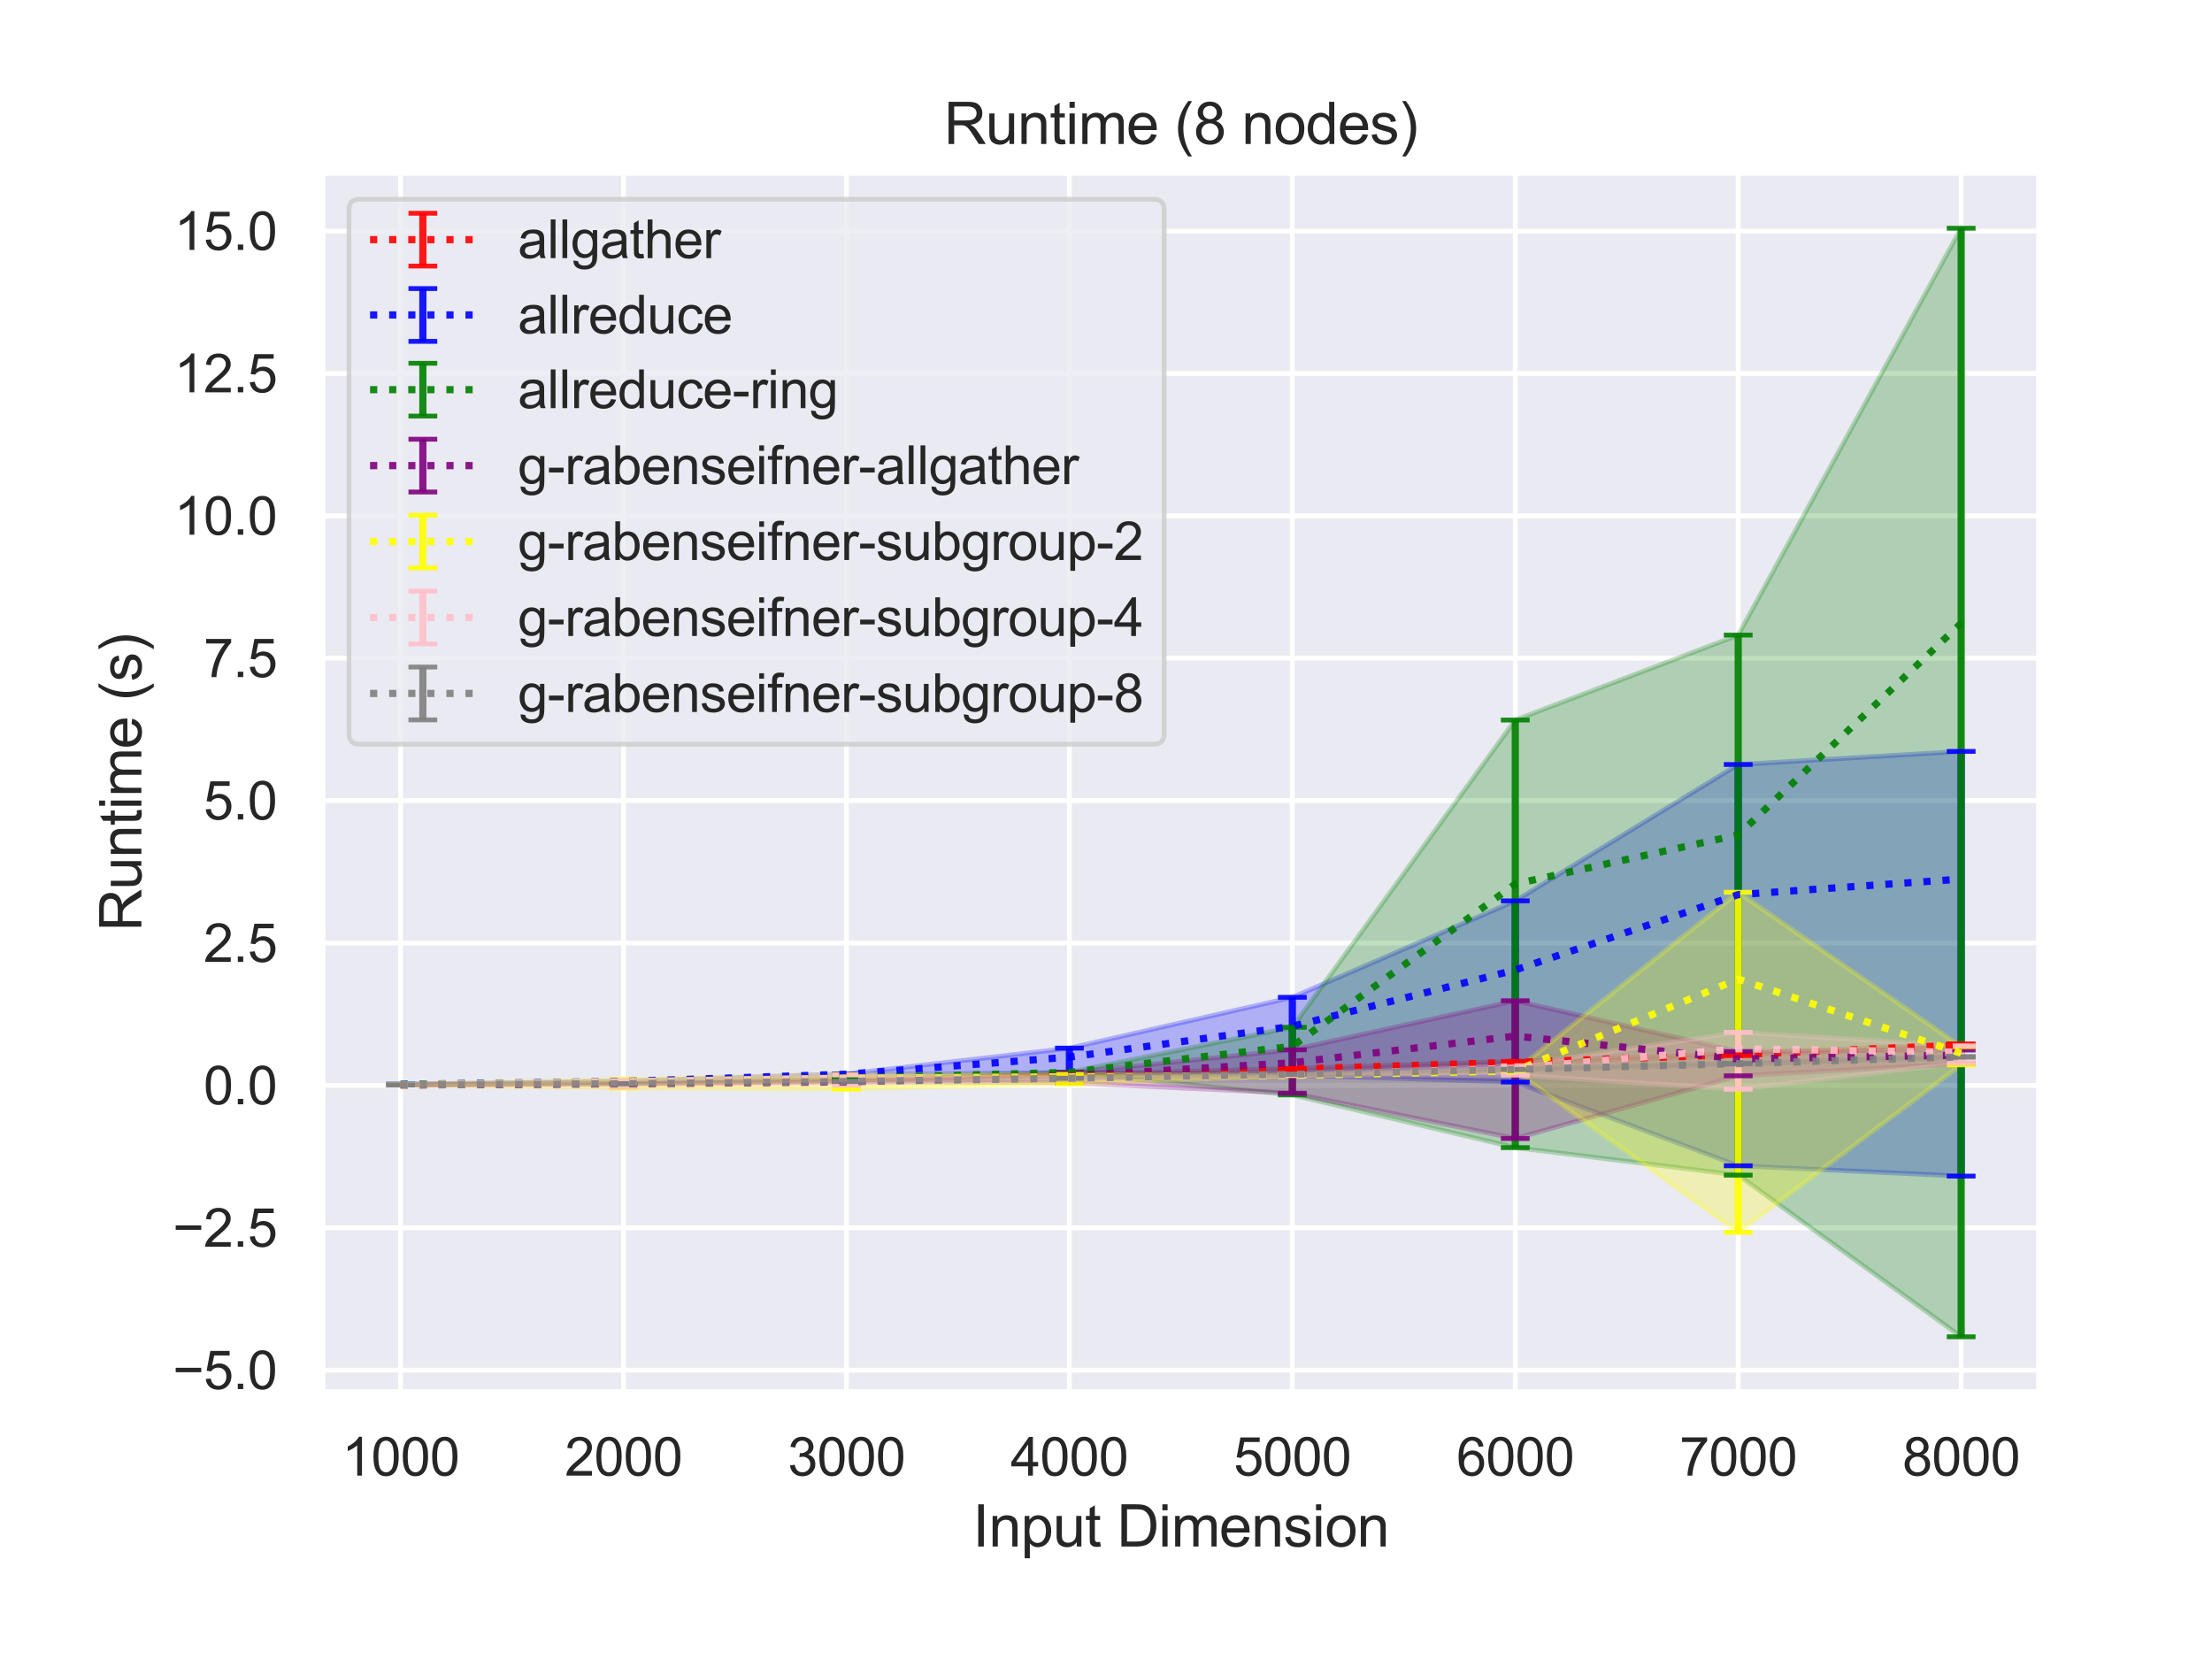 <?xml version="1.0" encoding="utf-8" standalone="no"?>
<!DOCTYPE svg PUBLIC "-//W3C//DTD SVG 1.1//EN"
  "http://www.w3.org/Graphics/SVG/1.1/DTD/svg11.dtd">
<svg height="345.6pt" version="1.1" viewBox="0 0 460.8 345.6" width="460.8pt" xmlns="http://www.w3.org/2000/svg" xmlns:xlink="http://www.w3.org/1999/xlink">
 <defs>
  <style type="text/css">*{stroke-linecap:butt;stroke-linejoin:round;}</style>
 </defs>
 <g id="figure_1">
  <g id="patch_1">
   <path d="M 0 345.6 
L 460.8 345.6 
L 460.8 0 
L 0 0 
z
" style="fill:#ffffff;"/>
  </g>
  <g id="axes_1">
   <g id="patch_2">
    <path d="M 67.19 290.02 
L 424.8 290.02 
L 424.8 36 
L 67.19 36 
z
" style="fill:#eaeaf2;"/>
   </g>
   <g id="matplotlib.axis_1">
    <g id="xtick_1">
     <g id="line2d_1">
      <path clip-path="url(#pa86f29b092)" d="M 83.445 290.02 
L 83.445 36 
" style="fill:none;stroke:#ffffff;stroke-linecap:round;"/>
     </g>
     <g id="text_1">
      <!-- 1000 -->
      <g style="fill:#262626;" transform="translate(71.211 307.394)scale(0.11 -0.11)">
       <defs>
        <path d="M 2384 0 
L 1822 0 
L 1822 3584 
Q 1619 3391 1289 3197 
Q 959 3003 697 2906 
L 697 3450 
Q 1169 3672 1522 3987 
Q 1875 4303 2022 4600 
L 2384 4600 
L 2384 0 
z
" id="ArialMT-31" transform="scale(0.016)"/>
        <path d="M 266 2259 
Q 266 3072 433 3567 
Q 600 4063 929 4331 
Q 1259 4600 1759 4600 
Q 2128 4600 2406 4451 
Q 2684 4303 2865 4023 
Q 3047 3744 3150 3342 
Q 3253 2941 3253 2259 
Q 3253 1453 3087 958 
Q 2922 463 2592 192 
Q 2263 -78 1759 -78 
Q 1097 -78 719 397 
Q 266 969 266 2259 
z
M 844 2259 
Q 844 1131 1108 757 
Q 1372 384 1759 384 
Q 2147 384 2411 759 
Q 2675 1134 2675 2259 
Q 2675 3391 2411 3762 
Q 2147 4134 1753 4134 
Q 1366 4134 1134 3806 
Q 844 3388 844 2259 
z
" id="ArialMT-30" transform="scale(0.016)"/>
       </defs>
       <use xlink:href="#ArialMT-31"/>
       <use x="55.615" xlink:href="#ArialMT-30"/>
       <use x="111.23" xlink:href="#ArialMT-30"/>
       <use x="166.846" xlink:href="#ArialMT-30"/>
      </g>
     </g>
    </g>
    <g id="xtick_2">
     <g id="line2d_2">
      <path clip-path="url(#pa86f29b092)" d="M 129.888 290.02 
L 129.888 36 
" style="fill:none;stroke:#ffffff;stroke-linecap:round;"/>
     </g>
     <g id="text_2">
      <!-- 2000 -->
      <g style="fill:#262626;" transform="translate(117.654 307.394)scale(0.11 -0.11)">
       <defs>
        <path d="M 3222 541 
L 3222 0 
L 194 0 
Q 188 203 259 391 
Q 375 700 629 1000 
Q 884 1300 1366 1694 
Q 2113 2306 2375 2664 
Q 2638 3022 2638 3341 
Q 2638 3675 2398 3904 
Q 2159 4134 1775 4134 
Q 1369 4134 1125 3890 
Q 881 3647 878 3216 
L 300 3275 
Q 359 3922 746 4261 
Q 1134 4600 1788 4600 
Q 2447 4600 2831 4234 
Q 3216 3869 3216 3328 
Q 3216 3053 3103 2787 
Q 2991 2522 2730 2228 
Q 2469 1934 1863 1422 
Q 1356 997 1212 845 
Q 1069 694 975 541 
L 3222 541 
z
" id="ArialMT-32" transform="scale(0.016)"/>
       </defs>
       <use xlink:href="#ArialMT-32"/>
       <use x="55.615" xlink:href="#ArialMT-30"/>
       <use x="111.23" xlink:href="#ArialMT-30"/>
       <use x="166.846" xlink:href="#ArialMT-30"/>
      </g>
     </g>
    </g>
    <g id="xtick_3">
     <g id="line2d_3">
      <path clip-path="url(#pa86f29b092)" d="M 176.331 290.02 
L 176.331 36 
" style="fill:none;stroke:#ffffff;stroke-linecap:round;"/>
     </g>
     <g id="text_3">
      <!-- 3000 -->
      <g style="fill:#262626;" transform="translate(164.097 307.394)scale(0.11 -0.11)">
       <defs>
        <path d="M 269 1209 
L 831 1284 
Q 928 806 1161 595 
Q 1394 384 1728 384 
Q 2125 384 2398 659 
Q 2672 934 2672 1341 
Q 2672 1728 2419 1979 
Q 2166 2231 1775 2231 
Q 1616 2231 1378 2169 
L 1441 2663 
Q 1497 2656 1531 2656 
Q 1891 2656 2178 2843 
Q 2466 3031 2466 3422 
Q 2466 3731 2256 3934 
Q 2047 4138 1716 4138 
Q 1388 4138 1169 3931 
Q 950 3725 888 3313 
L 325 3413 
Q 428 3978 793 4289 
Q 1159 4600 1703 4600 
Q 2078 4600 2393 4439 
Q 2709 4278 2876 4000 
Q 3044 3722 3044 3409 
Q 3044 3113 2884 2869 
Q 2725 2625 2413 2481 
Q 2819 2388 3044 2092 
Q 3269 1797 3269 1353 
Q 3269 753 2831 336 
Q 2394 -81 1725 -81 
Q 1122 -81 723 278 
Q 325 638 269 1209 
z
" id="ArialMT-33" transform="scale(0.016)"/>
       </defs>
       <use xlink:href="#ArialMT-33"/>
       <use x="55.615" xlink:href="#ArialMT-30"/>
       <use x="111.23" xlink:href="#ArialMT-30"/>
       <use x="166.846" xlink:href="#ArialMT-30"/>
      </g>
     </g>
    </g>
    <g id="xtick_4">
     <g id="line2d_4">
      <path clip-path="url(#pa86f29b092)" d="M 222.774 290.02 
L 222.774 36 
" style="fill:none;stroke:#ffffff;stroke-linecap:round;"/>
     </g>
     <g id="text_4">
      <!-- 4000 -->
      <g style="fill:#262626;" transform="translate(210.54 307.394)scale(0.11 -0.11)">
       <defs>
        <path d="M 2069 0 
L 2069 1097 
L 81 1097 
L 81 1613 
L 2172 4581 
L 2631 4581 
L 2631 1613 
L 3250 1613 
L 3250 1097 
L 2631 1097 
L 2631 0 
L 2069 0 
z
M 2069 1613 
L 2069 3678 
L 634 1613 
L 2069 1613 
z
" id="ArialMT-34" transform="scale(0.016)"/>
       </defs>
       <use xlink:href="#ArialMT-34"/>
       <use x="55.615" xlink:href="#ArialMT-30"/>
       <use x="111.23" xlink:href="#ArialMT-30"/>
       <use x="166.846" xlink:href="#ArialMT-30"/>
      </g>
     </g>
    </g>
    <g id="xtick_5">
     <g id="line2d_5">
      <path clip-path="url(#pa86f29b092)" d="M 269.216 290.02 
L 269.216 36 
" style="fill:none;stroke:#ffffff;stroke-linecap:round;"/>
     </g>
     <g id="text_5">
      <!-- 5000 -->
      <g style="fill:#262626;" transform="translate(256.982 307.394)scale(0.11 -0.11)">
       <defs>
        <path d="M 266 1200 
L 856 1250 
Q 922 819 1161 601 
Q 1400 384 1738 384 
Q 2144 384 2425 690 
Q 2706 997 2706 1503 
Q 2706 1984 2436 2262 
Q 2166 2541 1728 2541 
Q 1456 2541 1237 2417 
Q 1019 2294 894 2097 
L 366 2166 
L 809 4519 
L 3088 4519 
L 3088 3981 
L 1259 3981 
L 1013 2750 
Q 1425 3038 1878 3038 
Q 2478 3038 2890 2622 
Q 3303 2206 3303 1553 
Q 3303 931 2941 478 
Q 2500 -78 1738 -78 
Q 1113 -78 717 272 
Q 322 622 266 1200 
z
" id="ArialMT-35" transform="scale(0.016)"/>
       </defs>
       <use xlink:href="#ArialMT-35"/>
       <use x="55.615" xlink:href="#ArialMT-30"/>
       <use x="111.23" xlink:href="#ArialMT-30"/>
       <use x="166.846" xlink:href="#ArialMT-30"/>
      </g>
     </g>
    </g>
    <g id="xtick_6">
     <g id="line2d_6">
      <path clip-path="url(#pa86f29b092)" d="M 315.659 290.02 
L 315.659 36 
" style="fill:none;stroke:#ffffff;stroke-linecap:round;"/>
     </g>
     <g id="text_6">
      <!-- 6000 -->
      <g style="fill:#262626;" transform="translate(303.425 307.394)scale(0.11 -0.11)">
       <defs>
        <path d="M 3184 3459 
L 2625 3416 
Q 2550 3747 2413 3897 
Q 2184 4138 1850 4138 
Q 1581 4138 1378 3988 
Q 1113 3794 959 3422 
Q 806 3050 800 2363 
Q 1003 2672 1297 2822 
Q 1591 2972 1913 2972 
Q 2475 2972 2870 2558 
Q 3266 2144 3266 1488 
Q 3266 1056 3080 686 
Q 2894 316 2569 119 
Q 2244 -78 1831 -78 
Q 1128 -78 684 439 
Q 241 956 241 2144 
Q 241 3472 731 4075 
Q 1159 4600 1884 4600 
Q 2425 4600 2770 4297 
Q 3116 3994 3184 3459 
z
M 888 1484 
Q 888 1194 1011 928 
Q 1134 663 1356 523 
Q 1578 384 1822 384 
Q 2178 384 2434 671 
Q 2691 959 2691 1453 
Q 2691 1928 2437 2201 
Q 2184 2475 1800 2475 
Q 1419 2475 1153 2201 
Q 888 1928 888 1484 
z
" id="ArialMT-36" transform="scale(0.016)"/>
       </defs>
       <use xlink:href="#ArialMT-36"/>
       <use x="55.615" xlink:href="#ArialMT-30"/>
       <use x="111.23" xlink:href="#ArialMT-30"/>
       <use x="166.846" xlink:href="#ArialMT-30"/>
      </g>
     </g>
    </g>
    <g id="xtick_7">
     <g id="line2d_7">
      <path clip-path="url(#pa86f29b092)" d="M 362.102 290.02 
L 362.102 36 
" style="fill:none;stroke:#ffffff;stroke-linecap:round;"/>
     </g>
     <g id="text_7">
      <!-- 7000 -->
      <g style="fill:#262626;" transform="translate(349.868 307.394)scale(0.11 -0.11)">
       <defs>
        <path d="M 303 3981 
L 303 4522 
L 3269 4522 
L 3269 4084 
Q 2831 3619 2401 2847 
Q 1972 2075 1738 1259 
Q 1569 684 1522 0 
L 944 0 
Q 953 541 1156 1306 
Q 1359 2072 1739 2783 
Q 2119 3494 2547 3981 
L 303 3981 
z
" id="ArialMT-37" transform="scale(0.016)"/>
       </defs>
       <use xlink:href="#ArialMT-37"/>
       <use x="55.615" xlink:href="#ArialMT-30"/>
       <use x="111.23" xlink:href="#ArialMT-30"/>
       <use x="166.846" xlink:href="#ArialMT-30"/>
      </g>
     </g>
    </g>
    <g id="xtick_8">
     <g id="line2d_8">
      <path clip-path="url(#pa86f29b092)" d="M 408.545 290.02 
L 408.545 36 
" style="fill:none;stroke:#ffffff;stroke-linecap:round;"/>
     </g>
     <g id="text_8">
      <!-- 8000 -->
      <g style="fill:#262626;" transform="translate(396.311 307.394)scale(0.11 -0.11)">
       <defs>
        <path d="M 1131 2484 
Q 781 2613 612 2850 
Q 444 3088 444 3419 
Q 444 3919 803 4259 
Q 1163 4600 1759 4600 
Q 2359 4600 2725 4251 
Q 3091 3903 3091 3403 
Q 3091 3084 2923 2848 
Q 2756 2613 2416 2484 
Q 2838 2347 3058 2040 
Q 3278 1734 3278 1309 
Q 3278 722 2862 322 
Q 2447 -78 1769 -78 
Q 1091 -78 675 323 
Q 259 725 259 1325 
Q 259 1772 486 2073 
Q 713 2375 1131 2484 
z
M 1019 3438 
Q 1019 3113 1228 2906 
Q 1438 2700 1772 2700 
Q 2097 2700 2305 2904 
Q 2513 3109 2513 3406 
Q 2513 3716 2298 3927 
Q 2084 4138 1766 4138 
Q 1444 4138 1231 3931 
Q 1019 3725 1019 3438 
z
M 838 1322 
Q 838 1081 952 856 
Q 1066 631 1291 507 
Q 1516 384 1775 384 
Q 2178 384 2440 643 
Q 2703 903 2703 1303 
Q 2703 1709 2433 1975 
Q 2163 2241 1756 2241 
Q 1359 2241 1098 1978 
Q 838 1716 838 1322 
z
" id="ArialMT-38" transform="scale(0.016)"/>
       </defs>
       <use xlink:href="#ArialMT-38"/>
       <use x="55.615" xlink:href="#ArialMT-30"/>
       <use x="111.23" xlink:href="#ArialMT-30"/>
       <use x="166.846" xlink:href="#ArialMT-30"/>
      </g>
     </g>
    </g>
    <g id="text_9">
     <!-- Input Dimension -->
     <g style="fill:#262626;" transform="translate(202.641 322.169)scale(0.12 -0.12)">
      <defs>
       <path d="M 597 0 
L 597 4581 
L 1203 4581 
L 1203 0 
L 597 0 
z
" id="ArialMT-49" transform="scale(0.016)"/>
       <path d="M 422 0 
L 422 3319 
L 928 3319 
L 928 2847 
Q 1294 3394 1984 3394 
Q 2284 3394 2536 3286 
Q 2788 3178 2913 3003 
Q 3038 2828 3088 2588 
Q 3119 2431 3119 2041 
L 3119 0 
L 2556 0 
L 2556 2019 
Q 2556 2363 2490 2533 
Q 2425 2703 2258 2804 
Q 2091 2906 1866 2906 
Q 1506 2906 1245 2678 
Q 984 2450 984 1813 
L 984 0 
L 422 0 
z
" id="ArialMT-6e" transform="scale(0.016)"/>
       <path d="M 422 -1272 
L 422 3319 
L 934 3319 
L 934 2888 
Q 1116 3141 1344 3267 
Q 1572 3394 1897 3394 
Q 2322 3394 2647 3175 
Q 2972 2956 3137 2557 
Q 3303 2159 3303 1684 
Q 3303 1175 3120 767 
Q 2938 359 2589 142 
Q 2241 -75 1856 -75 
Q 1575 -75 1351 44 
Q 1128 163 984 344 
L 984 -1272 
L 422 -1272 
z
M 931 1641 
Q 931 1000 1190 694 
Q 1450 388 1819 388 
Q 2194 388 2461 705 
Q 2728 1022 2728 1688 
Q 2728 2322 2467 2637 
Q 2206 2953 1844 2953 
Q 1484 2953 1207 2617 
Q 931 2281 931 1641 
z
" id="ArialMT-70" transform="scale(0.016)"/>
       <path d="M 2597 0 
L 2597 488 
Q 2209 -75 1544 -75 
Q 1250 -75 995 37 
Q 741 150 617 320 
Q 494 491 444 738 
Q 409 903 409 1263 
L 409 3319 
L 972 3319 
L 972 1478 
Q 972 1038 1006 884 
Q 1059 663 1231 536 
Q 1403 409 1656 409 
Q 1909 409 2131 539 
Q 2353 669 2445 892 
Q 2538 1116 2538 1541 
L 2538 3319 
L 3100 3319 
L 3100 0 
L 2597 0 
z
" id="ArialMT-75" transform="scale(0.016)"/>
       <path d="M 1650 503 
L 1731 6 
Q 1494 -44 1306 -44 
Q 1000 -44 831 53 
Q 663 150 594 308 
Q 525 466 525 972 
L 525 2881 
L 113 2881 
L 113 3319 
L 525 3319 
L 525 4141 
L 1084 4478 
L 1084 3319 
L 1650 3319 
L 1650 2881 
L 1084 2881 
L 1084 941 
Q 1084 700 1114 631 
Q 1144 563 1211 522 
Q 1278 481 1403 481 
Q 1497 481 1650 503 
z
" id="ArialMT-74" transform="scale(0.016)"/>
       <path id="ArialMT-20" transform="scale(0.016)"/>
       <path d="M 494 0 
L 494 4581 
L 2072 4581 
Q 2606 4581 2888 4516 
Q 3281 4425 3559 4188 
Q 3922 3881 4101 3404 
Q 4281 2928 4281 2316 
Q 4281 1794 4159 1391 
Q 4038 988 3847 723 
Q 3656 459 3429 307 
Q 3203 156 2883 78 
Q 2563 0 2147 0 
L 494 0 
z
M 1100 541 
L 2078 541 
Q 2531 541 2789 625 
Q 3047 709 3200 863 
Q 3416 1078 3536 1442 
Q 3656 1806 3656 2325 
Q 3656 3044 3420 3430 
Q 3184 3816 2847 3947 
Q 2603 4041 2063 4041 
L 1100 4041 
L 1100 541 
z
" id="ArialMT-44" transform="scale(0.016)"/>
       <path d="M 425 3934 
L 425 4581 
L 988 4581 
L 988 3934 
L 425 3934 
z
M 425 0 
L 425 3319 
L 988 3319 
L 988 0 
L 425 0 
z
" id="ArialMT-69" transform="scale(0.016)"/>
       <path d="M 422 0 
L 422 3319 
L 925 3319 
L 925 2853 
Q 1081 3097 1340 3245 
Q 1600 3394 1931 3394 
Q 2300 3394 2536 3241 
Q 2772 3088 2869 2813 
Q 3263 3394 3894 3394 
Q 4388 3394 4653 3120 
Q 4919 2847 4919 2278 
L 4919 0 
L 4359 0 
L 4359 2091 
Q 4359 2428 4304 2576 
Q 4250 2725 4106 2815 
Q 3963 2906 3769 2906 
Q 3419 2906 3187 2673 
Q 2956 2441 2956 1928 
L 2956 0 
L 2394 0 
L 2394 2156 
Q 2394 2531 2256 2718 
Q 2119 2906 1806 2906 
Q 1569 2906 1367 2781 
Q 1166 2656 1075 2415 
Q 984 2175 984 1722 
L 984 0 
L 422 0 
z
" id="ArialMT-6d" transform="scale(0.016)"/>
       <path d="M 2694 1069 
L 3275 997 
Q 3138 488 2766 206 
Q 2394 -75 1816 -75 
Q 1088 -75 661 373 
Q 234 822 234 1631 
Q 234 2469 665 2931 
Q 1097 3394 1784 3394 
Q 2450 3394 2872 2941 
Q 3294 2488 3294 1666 
Q 3294 1616 3291 1516 
L 816 1516 
Q 847 969 1125 678 
Q 1403 388 1819 388 
Q 2128 388 2347 550 
Q 2566 713 2694 1069 
z
M 847 1978 
L 2700 1978 
Q 2663 2397 2488 2606 
Q 2219 2931 1791 2931 
Q 1403 2931 1139 2672 
Q 875 2413 847 1978 
z
" id="ArialMT-65" transform="scale(0.016)"/>
       <path d="M 197 991 
L 753 1078 
Q 800 744 1014 566 
Q 1228 388 1613 388 
Q 2000 388 2187 545 
Q 2375 703 2375 916 
Q 2375 1106 2209 1216 
Q 2094 1291 1634 1406 
Q 1016 1563 777 1677 
Q 538 1791 414 1992 
Q 291 2194 291 2438 
Q 291 2659 392 2848 
Q 494 3038 669 3163 
Q 800 3259 1026 3326 
Q 1253 3394 1513 3394 
Q 1903 3394 2198 3281 
Q 2494 3169 2634 2976 
Q 2775 2784 2828 2463 
L 2278 2388 
Q 2241 2644 2061 2787 
Q 1881 2931 1553 2931 
Q 1166 2931 1000 2803 
Q 834 2675 834 2503 
Q 834 2394 903 2306 
Q 972 2216 1119 2156 
Q 1203 2125 1616 2013 
Q 2213 1853 2448 1751 
Q 2684 1650 2818 1456 
Q 2953 1263 2953 975 
Q 2953 694 2789 445 
Q 2625 197 2315 61 
Q 2006 -75 1616 -75 
Q 969 -75 630 194 
Q 291 463 197 991 
z
" id="ArialMT-73" transform="scale(0.016)"/>
       <path d="M 213 1659 
Q 213 2581 725 3025 
Q 1153 3394 1769 3394 
Q 2453 3394 2887 2945 
Q 3322 2497 3322 1706 
Q 3322 1066 3130 698 
Q 2938 331 2570 128 
Q 2203 -75 1769 -75 
Q 1072 -75 642 372 
Q 213 819 213 1659 
z
M 791 1659 
Q 791 1022 1069 705 
Q 1347 388 1769 388 
Q 2188 388 2466 706 
Q 2744 1025 2744 1678 
Q 2744 2294 2464 2611 
Q 2184 2928 1769 2928 
Q 1347 2928 1069 2612 
Q 791 2297 791 1659 
z
" id="ArialMT-6f" transform="scale(0.016)"/>
      </defs>
      <use xlink:href="#ArialMT-49"/>
      <use x="27.783" xlink:href="#ArialMT-6e"/>
      <use x="83.398" xlink:href="#ArialMT-70"/>
      <use x="139.014" xlink:href="#ArialMT-75"/>
      <use x="194.629" xlink:href="#ArialMT-74"/>
      <use x="222.412" xlink:href="#ArialMT-20"/>
      <use x="250.195" xlink:href="#ArialMT-44"/>
      <use x="322.412" xlink:href="#ArialMT-69"/>
      <use x="344.629" xlink:href="#ArialMT-6d"/>
      <use x="427.93" xlink:href="#ArialMT-65"/>
      <use x="483.545" xlink:href="#ArialMT-6e"/>
      <use x="539.16" xlink:href="#ArialMT-73"/>
      <use x="589.16" xlink:href="#ArialMT-69"/>
      <use x="611.377" xlink:href="#ArialMT-6f"/>
      <use x="666.992" xlink:href="#ArialMT-6e"/>
     </g>
    </g>
   </g>
   <g id="matplotlib.axis_2">
    <g id="ytick_1">
     <g id="line2d_9">
      <path clip-path="url(#pa86f29b092)" d="M 67.19 285.435 
L 424.8 285.435 
" style="fill:none;stroke:#ffffff;stroke-linecap:round;"/>
     </g>
     <g id="text_10">
      <!-- −5.0 -->
      <g style="fill:#262626;" transform="translate(35.975 289.372)scale(0.11 -0.11)">
       <defs>
        <path d="M 3381 1997 
L 356 1997 
L 356 2522 
L 3381 2522 
L 3381 1997 
z
" id="ArialMT-2212" transform="scale(0.016)"/>
        <path d="M 581 0 
L 581 641 
L 1222 641 
L 1222 0 
L 581 0 
z
" id="ArialMT-2e" transform="scale(0.016)"/>
       </defs>
       <use xlink:href="#ArialMT-2212"/>
       <use x="58.398" xlink:href="#ArialMT-35"/>
       <use x="114.014" xlink:href="#ArialMT-2e"/>
       <use x="141.797" xlink:href="#ArialMT-30"/>
      </g>
     </g>
    </g>
    <g id="ytick_2">
     <g id="line2d_10">
      <path clip-path="url(#pa86f29b092)" d="M 67.19 255.772 
L 424.8 255.772 
" style="fill:none;stroke:#ffffff;stroke-linecap:round;"/>
     </g>
     <g id="text_11">
      <!-- −2.5 -->
      <g style="fill:#262626;" transform="translate(35.975 259.709)scale(0.11 -0.11)">
       <use xlink:href="#ArialMT-2212"/>
       <use x="58.398" xlink:href="#ArialMT-32"/>
       <use x="114.014" xlink:href="#ArialMT-2e"/>
       <use x="141.797" xlink:href="#ArialMT-35"/>
      </g>
     </g>
    </g>
    <g id="ytick_3">
     <g id="line2d_11">
      <path clip-path="url(#pa86f29b092)" d="M 67.19 226.109 
L 424.8 226.109 
" style="fill:none;stroke:#ffffff;stroke-linecap:round;"/>
     </g>
     <g id="text_12">
      <!-- 0.0 -->
      <g style="fill:#262626;" transform="translate(42.4 230.046)scale(0.11 -0.11)">
       <use xlink:href="#ArialMT-30"/>
       <use x="55.615" xlink:href="#ArialMT-2e"/>
       <use x="83.398" xlink:href="#ArialMT-30"/>
      </g>
     </g>
    </g>
    <g id="ytick_4">
     <g id="line2d_12">
      <path clip-path="url(#pa86f29b092)" d="M 67.19 196.446 
L 424.8 196.446 
" style="fill:none;stroke:#ffffff;stroke-linecap:round;"/>
     </g>
     <g id="text_13">
      <!-- 2.5 -->
      <g style="fill:#262626;" transform="translate(42.4 200.383)scale(0.11 -0.11)">
       <use xlink:href="#ArialMT-32"/>
       <use x="55.615" xlink:href="#ArialMT-2e"/>
       <use x="83.398" xlink:href="#ArialMT-35"/>
      </g>
     </g>
    </g>
    <g id="ytick_5">
     <g id="line2d_13">
      <path clip-path="url(#pa86f29b092)" d="M 67.19 166.783 
L 424.8 166.783 
" style="fill:none;stroke:#ffffff;stroke-linecap:round;"/>
     </g>
     <g id="text_14">
      <!-- 5.0 -->
      <g style="fill:#262626;" transform="translate(42.4 170.72)scale(0.11 -0.11)">
       <use xlink:href="#ArialMT-35"/>
       <use x="55.615" xlink:href="#ArialMT-2e"/>
       <use x="83.398" xlink:href="#ArialMT-30"/>
      </g>
     </g>
    </g>
    <g id="ytick_6">
     <g id="line2d_14">
      <path clip-path="url(#pa86f29b092)" d="M 67.19 137.12 
L 424.8 137.12 
" style="fill:none;stroke:#ffffff;stroke-linecap:round;"/>
     </g>
     <g id="text_15">
      <!-- 7.5 -->
      <g style="fill:#262626;" transform="translate(42.4 141.057)scale(0.11 -0.11)">
       <use xlink:href="#ArialMT-37"/>
       <use x="55.615" xlink:href="#ArialMT-2e"/>
       <use x="83.398" xlink:href="#ArialMT-35"/>
      </g>
     </g>
    </g>
    <g id="ytick_7">
     <g id="line2d_15">
      <path clip-path="url(#pa86f29b092)" d="M 67.19 107.457 
L 424.8 107.457 
" style="fill:none;stroke:#ffffff;stroke-linecap:round;"/>
     </g>
     <g id="text_16">
      <!-- 10.0 -->
      <g style="fill:#262626;" transform="translate(36.283 111.394)scale(0.11 -0.11)">
       <use xlink:href="#ArialMT-31"/>
       <use x="55.615" xlink:href="#ArialMT-30"/>
       <use x="111.23" xlink:href="#ArialMT-2e"/>
       <use x="139.014" xlink:href="#ArialMT-30"/>
      </g>
     </g>
    </g>
    <g id="ytick_8">
     <g id="line2d_16">
      <path clip-path="url(#pa86f29b092)" d="M 67.19 77.794 
L 424.8 77.794 
" style="fill:none;stroke:#ffffff;stroke-linecap:round;"/>
     </g>
     <g id="text_17">
      <!-- 12.5 -->
      <g style="fill:#262626;" transform="translate(36.283 81.731)scale(0.11 -0.11)">
       <use xlink:href="#ArialMT-31"/>
       <use x="55.615" xlink:href="#ArialMT-32"/>
       <use x="111.23" xlink:href="#ArialMT-2e"/>
       <use x="139.014" xlink:href="#ArialMT-35"/>
      </g>
     </g>
    </g>
    <g id="ytick_9">
     <g id="line2d_17">
      <path clip-path="url(#pa86f29b092)" d="M 67.19 48.131 
L 424.8 48.131 
" style="fill:none;stroke:#ffffff;stroke-linecap:round;"/>
     </g>
     <g id="text_18">
      <!-- 15.0 -->
      <g style="fill:#262626;" transform="translate(36.283 52.068)scale(0.11 -0.11)">
       <use xlink:href="#ArialMT-31"/>
       <use x="55.615" xlink:href="#ArialMT-35"/>
       <use x="111.23" xlink:href="#ArialMT-2e"/>
       <use x="139.014" xlink:href="#ArialMT-30"/>
      </g>
     </g>
    </g>
    <g id="text_19">
     <!-- Runtime (s) -->
     <g style="fill:#262626;" transform="translate(29.45 194.013)rotate(-90)scale(0.12 -0.12)">
      <defs>
       <path d="M 503 0 
L 503 4581 
L 2534 4581 
Q 3147 4581 3465 4457 
Q 3784 4334 3975 4021 
Q 4166 3709 4166 3331 
Q 4166 2844 3850 2509 
Q 3534 2175 2875 2084 
Q 3116 1969 3241 1856 
Q 3506 1613 3744 1247 
L 4541 0 
L 3778 0 
L 3172 953 
Q 2906 1366 2734 1584 
Q 2563 1803 2427 1890 
Q 2291 1978 2150 2013 
Q 2047 2034 1813 2034 
L 1109 2034 
L 1109 0 
L 503 0 
z
M 1109 2559 
L 2413 2559 
Q 2828 2559 3062 2645 
Q 3297 2731 3419 2920 
Q 3541 3109 3541 3331 
Q 3541 3656 3305 3865 
Q 3069 4075 2559 4075 
L 1109 4075 
L 1109 2559 
z
" id="ArialMT-52" transform="scale(0.016)"/>
       <path d="M 1497 -1347 
Q 1031 -759 709 28 
Q 388 816 388 1659 
Q 388 2403 628 3084 
Q 909 3875 1497 4659 
L 1900 4659 
Q 1522 4009 1400 3731 
Q 1209 3300 1100 2831 
Q 966 2247 966 1656 
Q 966 153 1900 -1347 
L 1497 -1347 
z
" id="ArialMT-28" transform="scale(0.016)"/>
       <path d="M 791 -1347 
L 388 -1347 
Q 1322 153 1322 1656 
Q 1322 2244 1188 2822 
Q 1081 3291 891 3722 
Q 769 4003 388 4659 
L 791 4659 
Q 1378 3875 1659 3084 
Q 1900 2403 1900 1659 
Q 1900 816 1576 28 
Q 1253 -759 791 -1347 
z
" id="ArialMT-29" transform="scale(0.016)"/>
      </defs>
      <use xlink:href="#ArialMT-52"/>
      <use x="72.217" xlink:href="#ArialMT-75"/>
      <use x="127.832" xlink:href="#ArialMT-6e"/>
      <use x="183.447" xlink:href="#ArialMT-74"/>
      <use x="211.23" xlink:href="#ArialMT-69"/>
      <use x="233.447" xlink:href="#ArialMT-6d"/>
      <use x="316.748" xlink:href="#ArialMT-65"/>
      <use x="372.363" xlink:href="#ArialMT-20"/>
      <use x="400.146" xlink:href="#ArialMT-28"/>
      <use x="433.447" xlink:href="#ArialMT-73"/>
      <use x="483.447" xlink:href="#ArialMT-29"/>
     </g>
    </g>
   </g>
   <g id="PolyCollection_1">
    <defs>
     <path d="M 83.445 -119.592 
L 83.445 -119.588 
L 129.888 -119.883 
L 176.331 -120.591 
L 222.774 -121.61 
L 269.216 -122.739 
L 315.659 -124.097 
L 362.102 -125.708 
L 408.545 -127.633 
L 408.545 -128.146 
L 408.545 -128.146 
L 362.102 -126.086 
L 315.659 -124.486 
L 269.216 -123.02 
L 222.774 -121.814 
L 176.331 -120.712 
L 129.888 -119.906 
L 83.445 -119.592 
z
" id="mbf9a42519d" style="stroke:#ff0000;stroke-opacity:0.25;"/>
    </defs>
    <g clip-path="url(#pa86f29b092)">
     <use style="fill:#ff0000;fill-opacity:0.25;stroke:#ff0000;stroke-opacity:0.25;" x="0" xlink:href="#mbf9a42519d" y="345.6"/>
    </g>
   </g>
   <g id="PolyCollection_2">
    <defs>
     <path d="M 83.445 -119.729 
L 83.445 -119.676 
L 129.888 -120.257 
L 176.331 -121.744 
L 222.774 -122.154 
L 269.216 -121.637 
L 315.659 -120.193 
L 362.102 -102.744 
L 408.545 -100.6 
L 408.545 -189.068 
L 408.545 -189.068 
L 362.102 -186.342 
L 315.659 -157.931 
L 269.216 -137.838 
L 222.774 -127.253 
L 176.331 -121.883 
L 129.888 -120.377 
L 83.445 -119.729 
z
" id="md621e9bc45" style="stroke:#0000ff;stroke-opacity:0.25;"/>
    </defs>
    <g clip-path="url(#pa86f29b092)">
     <use style="fill:#0000ff;fill-opacity:0.25;stroke:#0000ff;stroke-opacity:0.25;" x="0" xlink:href="#md621e9bc45" y="345.6"/>
    </g>
   </g>
   <g id="PolyCollection_3">
    <defs>
     <path d="M 83.445 -119.716 
L 83.445 -119.658 
L 129.888 -120.127 
L 176.331 -120.981 
L 222.774 -122.164 
L 269.216 -117.509 
L 315.659 -106.535 
L 362.102 -100.8 
L 408.545 -67.126 
L 408.545 -298.054 
L 408.545 -298.054 
L 362.102 -213.302 
L 315.659 -195.602 
L 269.216 -131.594 
L 222.774 -122.236 
L 176.331 -121.035 
L 129.888 -120.198 
L 83.445 -119.716 
z
" id="m8856eaff7b" style="stroke:#008000;stroke-opacity:0.25;"/>
    </defs>
    <g clip-path="url(#pa86f29b092)">
     <use style="fill:#008000;fill-opacity:0.25;stroke:#008000;stroke-opacity:0.25;" x="0" xlink:href="#m8856eaff7b" y="345.6"/>
    </g>
   </g>
   <g id="PolyCollection_4">
    <defs>
     <path d="M 83.445 -119.587 
L 83.445 -119.574 
L 129.888 -119.818 
L 176.331 -120.222 
L 222.774 -120.048 
L 269.216 -117.858 
L 315.659 -108.424 
L 362.102 -121.485 
L 408.545 -124.005 
L 408.545 -126.859 
L 408.545 -126.859 
L 362.102 -126.548 
L 315.659 -137.125 
L 269.216 -126.908 
L 222.774 -122.124 
L 176.331 -120.226 
L 129.888 -119.823 
L 83.445 -119.587 
z
" id="mea187d84ba" style="stroke:#800080;stroke-opacity:0.25;"/>
    </defs>
    <g clip-path="url(#pa86f29b092)">
     <use style="fill:#800080;fill-opacity:0.25;stroke:#800080;stroke-opacity:0.25;" x="0" xlink:href="#mea187d84ba" y="345.6"/>
    </g>
   </g>
   <g id="PolyCollection_5">
    <defs>
     <path d="M 83.445 -119.583 
L 83.445 -119.576 
L 129.888 -118.945 
L 176.331 -118.722 
L 222.774 -119.836 
L 269.216 -121.536 
L 315.659 -122.454 
L 362.102 -88.883 
L 408.545 -123.772 
L 408.545 -127.565 
L 408.545 -127.565 
L 362.102 -159.725 
L 315.659 -122.535 
L 269.216 -121.605 
L 222.774 -121.788 
L 176.331 -121.763 
L 129.888 -120.703 
L 83.445 -119.583 
z
" id="m9a0f638582" style="stroke:#ffff00;stroke-opacity:0.25;"/>
    </defs>
    <g clip-path="url(#pa86f29b092)">
     <use style="fill:#ffff00;fill-opacity:0.25;stroke:#ffff00;stroke-opacity:0.25;" x="0" xlink:href="#m9a0f638582" y="345.6"/>
    </g>
   </g>
   <g id="PolyCollection_6">
    <defs>
     <path d="M 83.445 -119.583 
L 83.445 -119.579 
L 129.888 -119.124 
L 176.331 -119.55 
L 222.774 -120.861 
L 269.216 -121.635 
L 315.659 -121.633 
L 362.102 -118.695 
L 408.545 -124.206 
L 408.545 -127.74 
L 408.545 -127.74 
L 362.102 -130.541 
L 315.659 -123.589 
L 269.216 -121.665 
L 222.774 -120.882 
L 176.331 -121.668 
L 129.888 -120.549 
L 83.445 -119.583 
z
" id="mdb3d28031b" style="stroke:#ffc0cb;stroke-opacity:0.25;"/>
    </defs>
    <g clip-path="url(#pa86f29b092)">
     <use style="fill:#ffc0cb;fill-opacity:0.25;stroke:#ffc0cb;stroke-opacity:0.25;" x="0" xlink:href="#mdb3d28031b" y="345.6"/>
    </g>
   </g>
   <g id="PolyCollection_7">
    <defs>
     <path d="M 83.445 -119.584 
L 83.445 -119.579 
L 129.888 -119.846 
L 176.331 -120.306 
L 222.774 -120.955 
L 269.216 -121.773 
L 315.659 -122.78 
L 362.102 -123.962 
L 408.545 -125.355 
L 408.545 -125.505 
L 408.545 -125.505 
L 362.102 -124.071 
L 315.659 -122.86 
L 269.216 -121.833 
L 222.774 -120.993 
L 176.331 -120.334 
L 129.888 -119.855 
L 83.445 -119.584 
z
" id="me5fe4dc324" style="stroke:#808080;stroke-opacity:0.25;"/>
    </defs>
    <g clip-path="url(#pa86f29b092)">
     <use style="fill:#808080;fill-opacity:0.25;stroke:#808080;stroke-opacity:0.25;" x="0" xlink:href="#me5fe4dc324" y="345.6"/>
    </g>
   </g>
   <g id="LineCollection_1">
    <path clip-path="url(#pa86f29b092)" d="M 83.445 226.012 
L 83.445 226.008 
" style="fill:none;stroke:#ff0000;stroke-opacity:0.9;stroke-width:1.5;"/>
    <path clip-path="url(#pa86f29b092)" d="M 129.888 225.717 
L 129.888 225.694 
" style="fill:none;stroke:#ff0000;stroke-opacity:0.9;stroke-width:1.5;"/>
    <path clip-path="url(#pa86f29b092)" d="M 176.331 225.009 
L 176.331 224.888 
" style="fill:none;stroke:#ff0000;stroke-opacity:0.9;stroke-width:1.5;"/>
    <path clip-path="url(#pa86f29b092)" d="M 222.774 223.99 
L 222.774 223.786 
" style="fill:none;stroke:#ff0000;stroke-opacity:0.9;stroke-width:1.5;"/>
    <path clip-path="url(#pa86f29b092)" d="M 269.216 222.861 
L 269.216 222.58 
" style="fill:none;stroke:#ff0000;stroke-opacity:0.9;stroke-width:1.5;"/>
    <path clip-path="url(#pa86f29b092)" d="M 315.659 221.503 
L 315.659 221.114 
" style="fill:none;stroke:#ff0000;stroke-opacity:0.9;stroke-width:1.5;"/>
    <path clip-path="url(#pa86f29b092)" d="M 362.102 219.892 
L 362.102 219.514 
" style="fill:none;stroke:#ff0000;stroke-opacity:0.9;stroke-width:1.5;"/>
    <path clip-path="url(#pa86f29b092)" d="M 408.545 217.967 
L 408.545 217.454 
" style="fill:none;stroke:#ff0000;stroke-opacity:0.9;stroke-width:1.5;"/>
   </g>
   <g id="LineCollection_2">
    <path clip-path="url(#pa86f29b092)" d="M 83.445 225.924 
L 83.445 225.871 
" style="fill:none;stroke:#0000ff;stroke-opacity:0.9;stroke-width:1.5;"/>
    <path clip-path="url(#pa86f29b092)" d="M 129.888 225.343 
L 129.888 225.223 
" style="fill:none;stroke:#0000ff;stroke-opacity:0.9;stroke-width:1.5;"/>
    <path clip-path="url(#pa86f29b092)" d="M 176.331 223.856 
L 176.331 223.717 
" style="fill:none;stroke:#0000ff;stroke-opacity:0.9;stroke-width:1.5;"/>
    <path clip-path="url(#pa86f29b092)" d="M 222.774 223.446 
L 222.774 218.347 
" style="fill:none;stroke:#0000ff;stroke-opacity:0.9;stroke-width:1.5;"/>
    <path clip-path="url(#pa86f29b092)" d="M 269.216 223.963 
L 269.216 207.762 
" style="fill:none;stroke:#0000ff;stroke-opacity:0.9;stroke-width:1.5;"/>
    <path clip-path="url(#pa86f29b092)" d="M 315.659 225.407 
L 315.659 187.669 
" style="fill:none;stroke:#0000ff;stroke-opacity:0.9;stroke-width:1.5;"/>
    <path clip-path="url(#pa86f29b092)" d="M 362.102 242.856 
L 362.102 159.258 
" style="fill:none;stroke:#0000ff;stroke-opacity:0.9;stroke-width:1.5;"/>
    <path clip-path="url(#pa86f29b092)" d="M 408.545 245 
L 408.545 156.532 
" style="fill:none;stroke:#0000ff;stroke-opacity:0.9;stroke-width:1.5;"/>
   </g>
   <g id="LineCollection_3">
    <path clip-path="url(#pa86f29b092)" d="M 83.445 225.942 
L 83.445 225.884 
" style="fill:none;stroke:#008000;stroke-opacity:0.9;stroke-width:1.5;"/>
    <path clip-path="url(#pa86f29b092)" d="M 129.888 225.473 
L 129.888 225.402 
" style="fill:none;stroke:#008000;stroke-opacity:0.9;stroke-width:1.5;"/>
    <path clip-path="url(#pa86f29b092)" d="M 176.331 224.619 
L 176.331 224.565 
" style="fill:none;stroke:#008000;stroke-opacity:0.9;stroke-width:1.5;"/>
    <path clip-path="url(#pa86f29b092)" d="M 222.774 223.436 
L 222.774 223.364 
" style="fill:none;stroke:#008000;stroke-opacity:0.9;stroke-width:1.5;"/>
    <path clip-path="url(#pa86f29b092)" d="M 269.216 228.091 
L 269.216 214.006 
" style="fill:none;stroke:#008000;stroke-opacity:0.9;stroke-width:1.5;"/>
    <path clip-path="url(#pa86f29b092)" d="M 315.659 239.065 
L 315.659 149.998 
" style="fill:none;stroke:#008000;stroke-opacity:0.9;stroke-width:1.5;"/>
    <path clip-path="url(#pa86f29b092)" d="M 362.102 244.8 
L 362.102 132.298 
" style="fill:none;stroke:#008000;stroke-opacity:0.9;stroke-width:1.5;"/>
    <path clip-path="url(#pa86f29b092)" d="M 408.545 278.474 
L 408.545 47.546 
" style="fill:none;stroke:#008000;stroke-opacity:0.9;stroke-width:1.5;"/>
   </g>
   <g id="LineCollection_4">
    <path clip-path="url(#pa86f29b092)" d="M 83.445 226.026 
L 83.445 226.013 
" style="fill:none;stroke:#800080;stroke-opacity:0.9;stroke-width:1.5;"/>
    <path clip-path="url(#pa86f29b092)" d="M 129.888 225.782 
L 129.888 225.777 
" style="fill:none;stroke:#800080;stroke-opacity:0.9;stroke-width:1.5;"/>
    <path clip-path="url(#pa86f29b092)" d="M 176.331 225.378 
L 176.331 225.374 
" style="fill:none;stroke:#800080;stroke-opacity:0.9;stroke-width:1.5;"/>
    <path clip-path="url(#pa86f29b092)" d="M 222.774 225.552 
L 222.774 223.476 
" style="fill:none;stroke:#800080;stroke-opacity:0.9;stroke-width:1.5;"/>
    <path clip-path="url(#pa86f29b092)" d="M 269.216 227.742 
L 269.216 218.692 
" style="fill:none;stroke:#800080;stroke-opacity:0.9;stroke-width:1.5;"/>
    <path clip-path="url(#pa86f29b092)" d="M 315.659 237.176 
L 315.659 208.475 
" style="fill:none;stroke:#800080;stroke-opacity:0.9;stroke-width:1.5;"/>
    <path clip-path="url(#pa86f29b092)" d="M 362.102 224.115 
L 362.102 219.052 
" style="fill:none;stroke:#800080;stroke-opacity:0.9;stroke-width:1.5;"/>
    <path clip-path="url(#pa86f29b092)" d="M 408.545 221.595 
L 408.545 218.741 
" style="fill:none;stroke:#800080;stroke-opacity:0.9;stroke-width:1.5;"/>
   </g>
   <g id="LineCollection_5">
    <path clip-path="url(#pa86f29b092)" d="M 83.445 226.024 
L 83.445 226.017 
" style="fill:none;stroke:#ffff00;stroke-opacity:0.9;stroke-width:1.5;"/>
    <path clip-path="url(#pa86f29b092)" d="M 129.888 226.655 
L 129.888 224.897 
" style="fill:none;stroke:#ffff00;stroke-opacity:0.9;stroke-width:1.5;"/>
    <path clip-path="url(#pa86f29b092)" d="M 176.331 226.878 
L 176.331 223.837 
" style="fill:none;stroke:#ffff00;stroke-opacity:0.9;stroke-width:1.5;"/>
    <path clip-path="url(#pa86f29b092)" d="M 222.774 225.764 
L 222.774 223.812 
" style="fill:none;stroke:#ffff00;stroke-opacity:0.9;stroke-width:1.5;"/>
    <path clip-path="url(#pa86f29b092)" d="M 269.216 224.064 
L 269.216 223.995 
" style="fill:none;stroke:#ffff00;stroke-opacity:0.9;stroke-width:1.5;"/>
    <path clip-path="url(#pa86f29b092)" d="M 315.659 223.146 
L 315.659 223.065 
" style="fill:none;stroke:#ffff00;stroke-opacity:0.9;stroke-width:1.5;"/>
    <path clip-path="url(#pa86f29b092)" d="M 362.102 256.717 
L 362.102 185.875 
" style="fill:none;stroke:#ffff00;stroke-opacity:0.9;stroke-width:1.5;"/>
    <path clip-path="url(#pa86f29b092)" d="M 408.545 221.828 
L 408.545 218.035 
" style="fill:none;stroke:#ffff00;stroke-opacity:0.9;stroke-width:1.5;"/>
   </g>
   <g id="LineCollection_6">
    <path clip-path="url(#pa86f29b092)" d="M 83.445 226.021 
L 83.445 226.017 
" style="fill:none;stroke:#ffc0cb;stroke-opacity:0.9;stroke-width:1.5;"/>
    <path clip-path="url(#pa86f29b092)" d="M 129.888 226.476 
L 129.888 225.051 
" style="fill:none;stroke:#ffc0cb;stroke-opacity:0.9;stroke-width:1.5;"/>
    <path clip-path="url(#pa86f29b092)" d="M 176.331 226.05 
L 176.331 223.932 
" style="fill:none;stroke:#ffc0cb;stroke-opacity:0.9;stroke-width:1.5;"/>
    <path clip-path="url(#pa86f29b092)" d="M 222.774 224.739 
L 222.774 224.718 
" style="fill:none;stroke:#ffc0cb;stroke-opacity:0.9;stroke-width:1.5;"/>
    <path clip-path="url(#pa86f29b092)" d="M 269.216 223.965 
L 269.216 223.935 
" style="fill:none;stroke:#ffc0cb;stroke-opacity:0.9;stroke-width:1.5;"/>
    <path clip-path="url(#pa86f29b092)" d="M 315.659 223.967 
L 315.659 222.011 
" style="fill:none;stroke:#ffc0cb;stroke-opacity:0.9;stroke-width:1.5;"/>
    <path clip-path="url(#pa86f29b092)" d="M 362.102 226.905 
L 362.102 215.059 
" style="fill:none;stroke:#ffc0cb;stroke-opacity:0.9;stroke-width:1.5;"/>
    <path clip-path="url(#pa86f29b092)" d="M 408.545 221.394 
L 408.545 217.86 
" style="fill:none;stroke:#ffc0cb;stroke-opacity:0.9;stroke-width:1.5;"/>
   </g>
   <g id="LineCollection_7">
    <path clip-path="url(#pa86f29b092)" d="M 83.445 226.021 
L 83.445 226.016 
" style="fill:none;stroke:#808080;stroke-opacity:0.9;stroke-width:1.5;"/>
    <path clip-path="url(#pa86f29b092)" d="M 129.888 225.754 
L 129.888 225.745 
" style="fill:none;stroke:#808080;stroke-opacity:0.9;stroke-width:1.5;"/>
    <path clip-path="url(#pa86f29b092)" d="M 176.331 225.294 
L 176.331 225.266 
" style="fill:none;stroke:#808080;stroke-opacity:0.9;stroke-width:1.5;"/>
    <path clip-path="url(#pa86f29b092)" d="M 222.774 224.645 
L 222.774 224.607 
" style="fill:none;stroke:#808080;stroke-opacity:0.9;stroke-width:1.5;"/>
    <path clip-path="url(#pa86f29b092)" d="M 269.216 223.827 
L 269.216 223.767 
" style="fill:none;stroke:#808080;stroke-opacity:0.9;stroke-width:1.5;"/>
    <path clip-path="url(#pa86f29b092)" d="M 315.659 222.82 
L 315.659 222.74 
" style="fill:none;stroke:#808080;stroke-opacity:0.9;stroke-width:1.5;"/>
    <path clip-path="url(#pa86f29b092)" d="M 362.102 221.638 
L 362.102 221.529 
" style="fill:none;stroke:#808080;stroke-opacity:0.9;stroke-width:1.5;"/>
    <path clip-path="url(#pa86f29b092)" d="M 408.545 220.245 
L 408.545 220.095 
" style="fill:none;stroke:#808080;stroke-opacity:0.9;stroke-width:1.5;"/>
   </g>
   <g id="line2d_18">
    <defs>
     <path d="M 3 0 
L -3 -0 
" id="m0befb05e92" style="stroke:#ff0000;stroke-opacity:0.9;"/>
    </defs>
    <g clip-path="url(#pa86f29b092)">
     <use style="fill:#ff0000;fill-opacity:0.9;stroke:#ff0000;stroke-opacity:0.9;" x="83.445" xlink:href="#m0befb05e92" y="226.012"/>
     <use style="fill:#ff0000;fill-opacity:0.9;stroke:#ff0000;stroke-opacity:0.9;" x="129.888" xlink:href="#m0befb05e92" y="225.717"/>
     <use style="fill:#ff0000;fill-opacity:0.9;stroke:#ff0000;stroke-opacity:0.9;" x="176.331" xlink:href="#m0befb05e92" y="225.009"/>
     <use style="fill:#ff0000;fill-opacity:0.9;stroke:#ff0000;stroke-opacity:0.9;" x="222.774" xlink:href="#m0befb05e92" y="223.99"/>
     <use style="fill:#ff0000;fill-opacity:0.9;stroke:#ff0000;stroke-opacity:0.9;" x="269.216" xlink:href="#m0befb05e92" y="222.861"/>
     <use style="fill:#ff0000;fill-opacity:0.9;stroke:#ff0000;stroke-opacity:0.9;" x="315.659" xlink:href="#m0befb05e92" y="221.503"/>
     <use style="fill:#ff0000;fill-opacity:0.9;stroke:#ff0000;stroke-opacity:0.9;" x="362.102" xlink:href="#m0befb05e92" y="219.892"/>
     <use style="fill:#ff0000;fill-opacity:0.9;stroke:#ff0000;stroke-opacity:0.9;" x="408.545" xlink:href="#m0befb05e92" y="217.967"/>
    </g>
   </g>
   <g id="line2d_19">
    <g clip-path="url(#pa86f29b092)">
     <use style="fill:#ff0000;fill-opacity:0.9;stroke:#ff0000;stroke-opacity:0.9;" x="83.445" xlink:href="#m0befb05e92" y="226.008"/>
     <use style="fill:#ff0000;fill-opacity:0.9;stroke:#ff0000;stroke-opacity:0.9;" x="129.888" xlink:href="#m0befb05e92" y="225.694"/>
     <use style="fill:#ff0000;fill-opacity:0.9;stroke:#ff0000;stroke-opacity:0.9;" x="176.331" xlink:href="#m0befb05e92" y="224.888"/>
     <use style="fill:#ff0000;fill-opacity:0.9;stroke:#ff0000;stroke-opacity:0.9;" x="222.774" xlink:href="#m0befb05e92" y="223.786"/>
     <use style="fill:#ff0000;fill-opacity:0.9;stroke:#ff0000;stroke-opacity:0.9;" x="269.216" xlink:href="#m0befb05e92" y="222.58"/>
     <use style="fill:#ff0000;fill-opacity:0.9;stroke:#ff0000;stroke-opacity:0.9;" x="315.659" xlink:href="#m0befb05e92" y="221.114"/>
     <use style="fill:#ff0000;fill-opacity:0.9;stroke:#ff0000;stroke-opacity:0.9;" x="362.102" xlink:href="#m0befb05e92" y="219.514"/>
     <use style="fill:#ff0000;fill-opacity:0.9;stroke:#ff0000;stroke-opacity:0.9;" x="408.545" xlink:href="#m0befb05e92" y="217.454"/>
    </g>
   </g>
   <g id="line2d_20">
    <defs>
     <path d="M 3 0 
L -3 -0 
" id="m09c1ac4b3e" style="stroke:#0000ff;stroke-opacity:0.9;"/>
    </defs>
    <g clip-path="url(#pa86f29b092)">
     <use style="fill:#0000ff;fill-opacity:0.9;stroke:#0000ff;stroke-opacity:0.9;" x="83.445" xlink:href="#m09c1ac4b3e" y="225.924"/>
     <use style="fill:#0000ff;fill-opacity:0.9;stroke:#0000ff;stroke-opacity:0.9;" x="129.888" xlink:href="#m09c1ac4b3e" y="225.343"/>
     <use style="fill:#0000ff;fill-opacity:0.9;stroke:#0000ff;stroke-opacity:0.9;" x="176.331" xlink:href="#m09c1ac4b3e" y="223.856"/>
     <use style="fill:#0000ff;fill-opacity:0.9;stroke:#0000ff;stroke-opacity:0.9;" x="222.774" xlink:href="#m09c1ac4b3e" y="223.446"/>
     <use style="fill:#0000ff;fill-opacity:0.9;stroke:#0000ff;stroke-opacity:0.9;" x="269.216" xlink:href="#m09c1ac4b3e" y="223.963"/>
     <use style="fill:#0000ff;fill-opacity:0.9;stroke:#0000ff;stroke-opacity:0.9;" x="315.659" xlink:href="#m09c1ac4b3e" y="225.407"/>
     <use style="fill:#0000ff;fill-opacity:0.9;stroke:#0000ff;stroke-opacity:0.9;" x="362.102" xlink:href="#m09c1ac4b3e" y="242.856"/>
     <use style="fill:#0000ff;fill-opacity:0.9;stroke:#0000ff;stroke-opacity:0.9;" x="408.545" xlink:href="#m09c1ac4b3e" y="245"/>
    </g>
   </g>
   <g id="line2d_21">
    <g clip-path="url(#pa86f29b092)">
     <use style="fill:#0000ff;fill-opacity:0.9;stroke:#0000ff;stroke-opacity:0.9;" x="83.445" xlink:href="#m09c1ac4b3e" y="225.871"/>
     <use style="fill:#0000ff;fill-opacity:0.9;stroke:#0000ff;stroke-opacity:0.9;" x="129.888" xlink:href="#m09c1ac4b3e" y="225.223"/>
     <use style="fill:#0000ff;fill-opacity:0.9;stroke:#0000ff;stroke-opacity:0.9;" x="176.331" xlink:href="#m09c1ac4b3e" y="223.717"/>
     <use style="fill:#0000ff;fill-opacity:0.9;stroke:#0000ff;stroke-opacity:0.9;" x="222.774" xlink:href="#m09c1ac4b3e" y="218.347"/>
     <use style="fill:#0000ff;fill-opacity:0.9;stroke:#0000ff;stroke-opacity:0.9;" x="269.216" xlink:href="#m09c1ac4b3e" y="207.762"/>
     <use style="fill:#0000ff;fill-opacity:0.9;stroke:#0000ff;stroke-opacity:0.9;" x="315.659" xlink:href="#m09c1ac4b3e" y="187.669"/>
     <use style="fill:#0000ff;fill-opacity:0.9;stroke:#0000ff;stroke-opacity:0.9;" x="362.102" xlink:href="#m09c1ac4b3e" y="159.258"/>
     <use style="fill:#0000ff;fill-opacity:0.9;stroke:#0000ff;stroke-opacity:0.9;" x="408.545" xlink:href="#m09c1ac4b3e" y="156.532"/>
    </g>
   </g>
   <g id="line2d_22">
    <defs>
     <path d="M 3 0 
L -3 -0 
" id="m4ab5cb1ec6" style="stroke:#008000;stroke-opacity:0.9;"/>
    </defs>
    <g clip-path="url(#pa86f29b092)">
     <use style="fill:#008000;fill-opacity:0.9;stroke:#008000;stroke-opacity:0.9;" x="83.445" xlink:href="#m4ab5cb1ec6" y="225.942"/>
     <use style="fill:#008000;fill-opacity:0.9;stroke:#008000;stroke-opacity:0.9;" x="129.888" xlink:href="#m4ab5cb1ec6" y="225.473"/>
     <use style="fill:#008000;fill-opacity:0.9;stroke:#008000;stroke-opacity:0.9;" x="176.331" xlink:href="#m4ab5cb1ec6" y="224.619"/>
     <use style="fill:#008000;fill-opacity:0.9;stroke:#008000;stroke-opacity:0.9;" x="222.774" xlink:href="#m4ab5cb1ec6" y="223.436"/>
     <use style="fill:#008000;fill-opacity:0.9;stroke:#008000;stroke-opacity:0.9;" x="269.216" xlink:href="#m4ab5cb1ec6" y="228.091"/>
     <use style="fill:#008000;fill-opacity:0.9;stroke:#008000;stroke-opacity:0.9;" x="315.659" xlink:href="#m4ab5cb1ec6" y="239.065"/>
     <use style="fill:#008000;fill-opacity:0.9;stroke:#008000;stroke-opacity:0.9;" x="362.102" xlink:href="#m4ab5cb1ec6" y="244.8"/>
     <use style="fill:#008000;fill-opacity:0.9;stroke:#008000;stroke-opacity:0.9;" x="408.545" xlink:href="#m4ab5cb1ec6" y="278.474"/>
    </g>
   </g>
   <g id="line2d_23">
    <g clip-path="url(#pa86f29b092)">
     <use style="fill:#008000;fill-opacity:0.9;stroke:#008000;stroke-opacity:0.9;" x="83.445" xlink:href="#m4ab5cb1ec6" y="225.884"/>
     <use style="fill:#008000;fill-opacity:0.9;stroke:#008000;stroke-opacity:0.9;" x="129.888" xlink:href="#m4ab5cb1ec6" y="225.402"/>
     <use style="fill:#008000;fill-opacity:0.9;stroke:#008000;stroke-opacity:0.9;" x="176.331" xlink:href="#m4ab5cb1ec6" y="224.565"/>
     <use style="fill:#008000;fill-opacity:0.9;stroke:#008000;stroke-opacity:0.9;" x="222.774" xlink:href="#m4ab5cb1ec6" y="223.364"/>
     <use style="fill:#008000;fill-opacity:0.9;stroke:#008000;stroke-opacity:0.9;" x="269.216" xlink:href="#m4ab5cb1ec6" y="214.006"/>
     <use style="fill:#008000;fill-opacity:0.9;stroke:#008000;stroke-opacity:0.9;" x="315.659" xlink:href="#m4ab5cb1ec6" y="149.998"/>
     <use style="fill:#008000;fill-opacity:0.9;stroke:#008000;stroke-opacity:0.9;" x="362.102" xlink:href="#m4ab5cb1ec6" y="132.298"/>
     <use style="fill:#008000;fill-opacity:0.9;stroke:#008000;stroke-opacity:0.9;" x="408.545" xlink:href="#m4ab5cb1ec6" y="47.546"/>
    </g>
   </g>
   <g id="line2d_24">
    <defs>
     <path d="M 3 0 
L -3 -0 
" id="m370e05fa0a" style="stroke:#800080;stroke-opacity:0.9;"/>
    </defs>
    <g clip-path="url(#pa86f29b092)">
     <use style="fill:#800080;fill-opacity:0.9;stroke:#800080;stroke-opacity:0.9;" x="83.445" xlink:href="#m370e05fa0a" y="226.026"/>
     <use style="fill:#800080;fill-opacity:0.9;stroke:#800080;stroke-opacity:0.9;" x="129.888" xlink:href="#m370e05fa0a" y="225.782"/>
     <use style="fill:#800080;fill-opacity:0.9;stroke:#800080;stroke-opacity:0.9;" x="176.331" xlink:href="#m370e05fa0a" y="225.378"/>
     <use style="fill:#800080;fill-opacity:0.9;stroke:#800080;stroke-opacity:0.9;" x="222.774" xlink:href="#m370e05fa0a" y="225.552"/>
     <use style="fill:#800080;fill-opacity:0.9;stroke:#800080;stroke-opacity:0.9;" x="269.216" xlink:href="#m370e05fa0a" y="227.742"/>
     <use style="fill:#800080;fill-opacity:0.9;stroke:#800080;stroke-opacity:0.9;" x="315.659" xlink:href="#m370e05fa0a" y="237.176"/>
     <use style="fill:#800080;fill-opacity:0.9;stroke:#800080;stroke-opacity:0.9;" x="362.102" xlink:href="#m370e05fa0a" y="224.115"/>
     <use style="fill:#800080;fill-opacity:0.9;stroke:#800080;stroke-opacity:0.9;" x="408.545" xlink:href="#m370e05fa0a" y="221.595"/>
    </g>
   </g>
   <g id="line2d_25">
    <g clip-path="url(#pa86f29b092)">
     <use style="fill:#800080;fill-opacity:0.9;stroke:#800080;stroke-opacity:0.9;" x="83.445" xlink:href="#m370e05fa0a" y="226.013"/>
     <use style="fill:#800080;fill-opacity:0.9;stroke:#800080;stroke-opacity:0.9;" x="129.888" xlink:href="#m370e05fa0a" y="225.777"/>
     <use style="fill:#800080;fill-opacity:0.9;stroke:#800080;stroke-opacity:0.9;" x="176.331" xlink:href="#m370e05fa0a" y="225.374"/>
     <use style="fill:#800080;fill-opacity:0.9;stroke:#800080;stroke-opacity:0.9;" x="222.774" xlink:href="#m370e05fa0a" y="223.476"/>
     <use style="fill:#800080;fill-opacity:0.9;stroke:#800080;stroke-opacity:0.9;" x="269.216" xlink:href="#m370e05fa0a" y="218.692"/>
     <use style="fill:#800080;fill-opacity:0.9;stroke:#800080;stroke-opacity:0.9;" x="315.659" xlink:href="#m370e05fa0a" y="208.475"/>
     <use style="fill:#800080;fill-opacity:0.9;stroke:#800080;stroke-opacity:0.9;" x="362.102" xlink:href="#m370e05fa0a" y="219.052"/>
     <use style="fill:#800080;fill-opacity:0.9;stroke:#800080;stroke-opacity:0.9;" x="408.545" xlink:href="#m370e05fa0a" y="218.741"/>
    </g>
   </g>
   <g id="line2d_26">
    <defs>
     <path d="M 3 0 
L -3 -0 
" id="m4e1090b898" style="stroke:#ffff00;stroke-opacity:0.9;"/>
    </defs>
    <g clip-path="url(#pa86f29b092)">
     <use style="fill:#ffff00;fill-opacity:0.9;stroke:#ffff00;stroke-opacity:0.9;" x="83.445" xlink:href="#m4e1090b898" y="226.024"/>
     <use style="fill:#ffff00;fill-opacity:0.9;stroke:#ffff00;stroke-opacity:0.9;" x="129.888" xlink:href="#m4e1090b898" y="226.655"/>
     <use style="fill:#ffff00;fill-opacity:0.9;stroke:#ffff00;stroke-opacity:0.9;" x="176.331" xlink:href="#m4e1090b898" y="226.878"/>
     <use style="fill:#ffff00;fill-opacity:0.9;stroke:#ffff00;stroke-opacity:0.9;" x="222.774" xlink:href="#m4e1090b898" y="225.764"/>
     <use style="fill:#ffff00;fill-opacity:0.9;stroke:#ffff00;stroke-opacity:0.9;" x="269.216" xlink:href="#m4e1090b898" y="224.064"/>
     <use style="fill:#ffff00;fill-opacity:0.9;stroke:#ffff00;stroke-opacity:0.9;" x="315.659" xlink:href="#m4e1090b898" y="223.146"/>
     <use style="fill:#ffff00;fill-opacity:0.9;stroke:#ffff00;stroke-opacity:0.9;" x="362.102" xlink:href="#m4e1090b898" y="256.717"/>
     <use style="fill:#ffff00;fill-opacity:0.9;stroke:#ffff00;stroke-opacity:0.9;" x="408.545" xlink:href="#m4e1090b898" y="221.828"/>
    </g>
   </g>
   <g id="line2d_27">
    <g clip-path="url(#pa86f29b092)">
     <use style="fill:#ffff00;fill-opacity:0.9;stroke:#ffff00;stroke-opacity:0.9;" x="83.445" xlink:href="#m4e1090b898" y="226.017"/>
     <use style="fill:#ffff00;fill-opacity:0.9;stroke:#ffff00;stroke-opacity:0.9;" x="129.888" xlink:href="#m4e1090b898" y="224.897"/>
     <use style="fill:#ffff00;fill-opacity:0.9;stroke:#ffff00;stroke-opacity:0.9;" x="176.331" xlink:href="#m4e1090b898" y="223.837"/>
     <use style="fill:#ffff00;fill-opacity:0.9;stroke:#ffff00;stroke-opacity:0.9;" x="222.774" xlink:href="#m4e1090b898" y="223.812"/>
     <use style="fill:#ffff00;fill-opacity:0.9;stroke:#ffff00;stroke-opacity:0.9;" x="269.216" xlink:href="#m4e1090b898" y="223.995"/>
     <use style="fill:#ffff00;fill-opacity:0.9;stroke:#ffff00;stroke-opacity:0.9;" x="315.659" xlink:href="#m4e1090b898" y="223.065"/>
     <use style="fill:#ffff00;fill-opacity:0.9;stroke:#ffff00;stroke-opacity:0.9;" x="362.102" xlink:href="#m4e1090b898" y="185.875"/>
     <use style="fill:#ffff00;fill-opacity:0.9;stroke:#ffff00;stroke-opacity:0.9;" x="408.545" xlink:href="#m4e1090b898" y="218.035"/>
    </g>
   </g>
   <g id="line2d_28">
    <defs>
     <path d="M 3 0 
L -3 -0 
" id="madded33e22" style="stroke:#ffc0cb;stroke-opacity:0.9;"/>
    </defs>
    <g clip-path="url(#pa86f29b092)">
     <use style="fill:#ffc0cb;fill-opacity:0.9;stroke:#ffc0cb;stroke-opacity:0.9;" x="83.445" xlink:href="#madded33e22" y="226.021"/>
     <use style="fill:#ffc0cb;fill-opacity:0.9;stroke:#ffc0cb;stroke-opacity:0.9;" x="129.888" xlink:href="#madded33e22" y="226.476"/>
     <use style="fill:#ffc0cb;fill-opacity:0.9;stroke:#ffc0cb;stroke-opacity:0.9;" x="176.331" xlink:href="#madded33e22" y="226.05"/>
     <use style="fill:#ffc0cb;fill-opacity:0.9;stroke:#ffc0cb;stroke-opacity:0.9;" x="222.774" xlink:href="#madded33e22" y="224.739"/>
     <use style="fill:#ffc0cb;fill-opacity:0.9;stroke:#ffc0cb;stroke-opacity:0.9;" x="269.216" xlink:href="#madded33e22" y="223.965"/>
     <use style="fill:#ffc0cb;fill-opacity:0.9;stroke:#ffc0cb;stroke-opacity:0.9;" x="315.659" xlink:href="#madded33e22" y="223.967"/>
     <use style="fill:#ffc0cb;fill-opacity:0.9;stroke:#ffc0cb;stroke-opacity:0.9;" x="362.102" xlink:href="#madded33e22" y="226.905"/>
     <use style="fill:#ffc0cb;fill-opacity:0.9;stroke:#ffc0cb;stroke-opacity:0.9;" x="408.545" xlink:href="#madded33e22" y="221.394"/>
    </g>
   </g>
   <g id="line2d_29">
    <g clip-path="url(#pa86f29b092)">
     <use style="fill:#ffc0cb;fill-opacity:0.9;stroke:#ffc0cb;stroke-opacity:0.9;" x="83.445" xlink:href="#madded33e22" y="226.017"/>
     <use style="fill:#ffc0cb;fill-opacity:0.9;stroke:#ffc0cb;stroke-opacity:0.9;" x="129.888" xlink:href="#madded33e22" y="225.051"/>
     <use style="fill:#ffc0cb;fill-opacity:0.9;stroke:#ffc0cb;stroke-opacity:0.9;" x="176.331" xlink:href="#madded33e22" y="223.932"/>
     <use style="fill:#ffc0cb;fill-opacity:0.9;stroke:#ffc0cb;stroke-opacity:0.9;" x="222.774" xlink:href="#madded33e22" y="224.718"/>
     <use style="fill:#ffc0cb;fill-opacity:0.9;stroke:#ffc0cb;stroke-opacity:0.9;" x="269.216" xlink:href="#madded33e22" y="223.935"/>
     <use style="fill:#ffc0cb;fill-opacity:0.9;stroke:#ffc0cb;stroke-opacity:0.9;" x="315.659" xlink:href="#madded33e22" y="222.011"/>
     <use style="fill:#ffc0cb;fill-opacity:0.9;stroke:#ffc0cb;stroke-opacity:0.9;" x="362.102" xlink:href="#madded33e22" y="215.059"/>
     <use style="fill:#ffc0cb;fill-opacity:0.9;stroke:#ffc0cb;stroke-opacity:0.9;" x="408.545" xlink:href="#madded33e22" y="217.86"/>
    </g>
   </g>
   <g id="line2d_30">
    <defs>
     <path d="M 3 0 
L -3 -0 
" id="m3a8917569f" style="stroke:#808080;stroke-opacity:0.9;"/>
    </defs>
    <g clip-path="url(#pa86f29b092)">
     <use style="fill:#808080;fill-opacity:0.9;stroke:#808080;stroke-opacity:0.9;" x="83.445" xlink:href="#m3a8917569f" y="226.021"/>
     <use style="fill:#808080;fill-opacity:0.9;stroke:#808080;stroke-opacity:0.9;" x="129.888" xlink:href="#m3a8917569f" y="225.754"/>
     <use style="fill:#808080;fill-opacity:0.9;stroke:#808080;stroke-opacity:0.9;" x="176.331" xlink:href="#m3a8917569f" y="225.294"/>
     <use style="fill:#808080;fill-opacity:0.9;stroke:#808080;stroke-opacity:0.9;" x="222.774" xlink:href="#m3a8917569f" y="224.645"/>
     <use style="fill:#808080;fill-opacity:0.9;stroke:#808080;stroke-opacity:0.9;" x="269.216" xlink:href="#m3a8917569f" y="223.827"/>
     <use style="fill:#808080;fill-opacity:0.9;stroke:#808080;stroke-opacity:0.9;" x="315.659" xlink:href="#m3a8917569f" y="222.82"/>
     <use style="fill:#808080;fill-opacity:0.9;stroke:#808080;stroke-opacity:0.9;" x="362.102" xlink:href="#m3a8917569f" y="221.638"/>
     <use style="fill:#808080;fill-opacity:0.9;stroke:#808080;stroke-opacity:0.9;" x="408.545" xlink:href="#m3a8917569f" y="220.245"/>
    </g>
   </g>
   <g id="line2d_31">
    <g clip-path="url(#pa86f29b092)">
     <use style="fill:#808080;fill-opacity:0.9;stroke:#808080;stroke-opacity:0.9;" x="83.445" xlink:href="#m3a8917569f" y="226.016"/>
     <use style="fill:#808080;fill-opacity:0.9;stroke:#808080;stroke-opacity:0.9;" x="129.888" xlink:href="#m3a8917569f" y="225.745"/>
     <use style="fill:#808080;fill-opacity:0.9;stroke:#808080;stroke-opacity:0.9;" x="176.331" xlink:href="#m3a8917569f" y="225.266"/>
     <use style="fill:#808080;fill-opacity:0.9;stroke:#808080;stroke-opacity:0.9;" x="222.774" xlink:href="#m3a8917569f" y="224.607"/>
     <use style="fill:#808080;fill-opacity:0.9;stroke:#808080;stroke-opacity:0.9;" x="269.216" xlink:href="#m3a8917569f" y="223.767"/>
     <use style="fill:#808080;fill-opacity:0.9;stroke:#808080;stroke-opacity:0.9;" x="315.659" xlink:href="#m3a8917569f" y="222.74"/>
     <use style="fill:#808080;fill-opacity:0.9;stroke:#808080;stroke-opacity:0.9;" x="362.102" xlink:href="#m3a8917569f" y="221.529"/>
     <use style="fill:#808080;fill-opacity:0.9;stroke:#808080;stroke-opacity:0.9;" x="408.545" xlink:href="#m3a8917569f" y="220.095"/>
    </g>
   </g>
   <g id="line2d_32">
    <path clip-path="url(#pa86f29b092)" d="M 83.445 226.01 
L 129.888 225.704 
L 176.331 224.946 
L 222.774 223.88 
L 269.216 222.708 
L 315.659 221.288 
L 362.102 219.696 
L 408.545 217.708 
" style="fill:none;stroke:#ff0000;stroke-dasharray:1.5,2.475;stroke-dashoffset:0;stroke-opacity:0.9;stroke-width:1.5;"/>
   </g>
   <g id="line2d_33">
    <path clip-path="url(#pa86f29b092)" d="M 83.445 225.893 
L 129.888 225.272 
L 176.331 223.777 
L 222.774 220.22 
L 269.216 213.799 
L 315.659 202.062 
L 362.102 186.37 
L 408.545 183.128 
" style="fill:none;stroke:#0000ff;stroke-dasharray:1.5,2.475;stroke-dashoffset:0;stroke-opacity:0.9;stroke-width:1.5;"/>
   </g>
   <g id="line2d_34">
    <path clip-path="url(#pa86f29b092)" d="M 83.445 225.908 
L 129.888 225.429 
L 176.331 224.589 
L 222.774 223.396 
L 269.216 217.961 
L 315.659 184.149 
L 362.102 173.916 
L 408.545 129.832 
" style="fill:none;stroke:#008000;stroke-dasharray:1.5,2.475;stroke-dashoffset:0;stroke-opacity:0.9;stroke-width:1.5;"/>
   </g>
   <g id="line2d_35">
    <path clip-path="url(#pa86f29b092)" d="M 83.445 226.018 
L 129.888 225.779 
L 176.331 225.376 
L 222.774 224.145 
L 269.216 221.389 
L 315.659 215.834 
L 362.102 220.59 
L 408.545 219.82 
" style="fill:none;stroke:#800080;stroke-dasharray:1.5,2.475;stroke-dashoffset:0;stroke-opacity:0.9;stroke-width:1.5;"/>
   </g>
   <g id="line2d_36">
    <path clip-path="url(#pa86f29b092)" d="M 83.445 226.02 
L 129.888 225.337 
L 176.331 224.602 
L 222.774 224.303 
L 269.216 224.022 
L 315.659 223.097 
L 362.102 203.962 
L 408.545 219.421 
" style="fill:none;stroke:#ffff00;stroke-dasharray:1.5,2.475;stroke-dashoffset:0;stroke-opacity:0.9;stroke-width:1.5;"/>
   </g>
   <g id="line2d_37">
    <path clip-path="url(#pa86f29b092)" d="M 83.445 226.019 
L 129.888 225.408 
L 176.331 224.634 
L 222.774 224.728 
L 269.216 223.95 
L 315.659 222.513 
L 362.102 218.472 
L 408.545 219.209 
" style="fill:none;stroke:#ffc0cb;stroke-dasharray:1.5,2.475;stroke-dashoffset:0;stroke-opacity:0.9;stroke-width:1.5;"/>
   </g>
   <g id="line2d_38">
    <path clip-path="url(#pa86f29b092)" d="M 83.445 226.018 
L 129.888 225.75 
L 176.331 225.28 
L 222.774 224.625 
L 269.216 223.796 
L 315.659 222.779 
L 362.102 221.582 
L 408.545 220.169 
" style="fill:none;stroke:#808080;stroke-dasharray:1.5,2.475;stroke-dashoffset:0;stroke-opacity:0.9;stroke-width:1.5;"/>
   </g>
   <g id="patch_3">
    <path d="M 67.19 290.02 
L 67.19 36 
" style="fill:none;stroke:#ffffff;stroke-linecap:square;stroke-linejoin:miter;stroke-width:1.25;"/>
   </g>
   <g id="patch_4">
    <path d="M 424.8 290.02 
L 424.8 36 
" style="fill:none;stroke:#ffffff;stroke-linecap:square;stroke-linejoin:miter;stroke-width:1.25;"/>
   </g>
   <g id="patch_5">
    <path d="M 67.19 290.02 
L 424.8 290.02 
" style="fill:none;stroke:#ffffff;stroke-linecap:square;stroke-linejoin:miter;stroke-width:1.25;"/>
   </g>
   <g id="patch_6">
    <path d="M 67.19 36 
L 424.8 36 
" style="fill:none;stroke:#ffffff;stroke-linecap:square;stroke-linejoin:miter;stroke-width:1.25;"/>
   </g>
   <g id="text_20">
    <!-- Runtime (8 nodes) -->
    <g style="fill:#262626;" transform="translate(196.642 30)scale(0.12 -0.12)">
     <defs>
      <path d="M 2575 0 
L 2575 419 
Q 2259 -75 1647 -75 
Q 1250 -75 917 144 
Q 584 363 401 755 
Q 219 1147 219 1656 
Q 219 2153 384 2558 
Q 550 2963 881 3178 
Q 1213 3394 1622 3394 
Q 1922 3394 2156 3267 
Q 2391 3141 2538 2938 
L 2538 4581 
L 3097 4581 
L 3097 0 
L 2575 0 
z
M 797 1656 
Q 797 1019 1065 703 
Q 1334 388 1700 388 
Q 2069 388 2326 689 
Q 2584 991 2584 1609 
Q 2584 2291 2321 2609 
Q 2059 2928 1675 2928 
Q 1300 2928 1048 2622 
Q 797 2316 797 1656 
z
" id="ArialMT-64" transform="scale(0.016)"/>
     </defs>
     <use xlink:href="#ArialMT-52"/>
     <use x="72.217" xlink:href="#ArialMT-75"/>
     <use x="127.832" xlink:href="#ArialMT-6e"/>
     <use x="183.447" xlink:href="#ArialMT-74"/>
     <use x="211.23" xlink:href="#ArialMT-69"/>
     <use x="233.447" xlink:href="#ArialMT-6d"/>
     <use x="316.748" xlink:href="#ArialMT-65"/>
     <use x="372.363" xlink:href="#ArialMT-20"/>
     <use x="400.146" xlink:href="#ArialMT-28"/>
     <use x="433.447" xlink:href="#ArialMT-38"/>
     <use x="489.062" xlink:href="#ArialMT-20"/>
     <use x="516.846" xlink:href="#ArialMT-6e"/>
     <use x="572.461" xlink:href="#ArialMT-6f"/>
     <use x="628.076" xlink:href="#ArialMT-64"/>
     <use x="683.691" xlink:href="#ArialMT-65"/>
     <use x="739.307" xlink:href="#ArialMT-73"/>
     <use x="789.307" xlink:href="#ArialMT-29"/>
    </g>
   </g>
   <g id="legend_1">
    <g id="patch_7">
     <path d="M 74.89 155.029 
L 240.321 155.029 
Q 242.521 155.029 242.521 152.829 
L 242.521 43.7 
Q 242.521 41.5 240.321 41.5 
L 74.89 41.5 
Q 72.69 41.5 72.69 43.7 
L 72.69 152.829 
Q 72.69 155.029 74.89 155.029 
z
" style="fill:#eaeaf2;opacity:0.8;stroke:#cccccc;stroke-linejoin:miter;"/>
    </g>
    <g id="LineCollection_8">
     <path d="M 88.09 55.424 
L 88.09 44.424 
" style="fill:none;stroke:#ff0000;stroke-opacity:0.9;stroke-width:1.5;"/>
    </g>
    <g id="line2d_39">
     <g>
      <use style="fill:#ff0000;fill-opacity:0.9;stroke:#ff0000;stroke-opacity:0.9;" x="88.09" xlink:href="#m0befb05e92" y="55.424"/>
     </g>
    </g>
    <g id="line2d_40">
     <g>
      <use style="fill:#ff0000;fill-opacity:0.9;stroke:#ff0000;stroke-opacity:0.9;" x="88.09" xlink:href="#m0befb05e92" y="44.424"/>
     </g>
    </g>
    <g id="line2d_41">
     <path d="M 77.09 49.924 
L 99.09 49.924 
" style="fill:none;stroke:#ff0000;stroke-dasharray:1.5,2.475;stroke-dashoffset:0;stroke-opacity:0.9;stroke-width:1.5;"/>
    </g>
    <g id="line2d_42"/>
    <g id="text_21">
     <!-- allgather -->
     <g style="fill:#262626;" transform="translate(107.89 53.774)scale(0.11 -0.11)">
      <defs>
       <path d="M 2588 409 
Q 2275 144 1986 34 
Q 1697 -75 1366 -75 
Q 819 -75 525 192 
Q 231 459 231 875 
Q 231 1119 342 1320 
Q 453 1522 633 1644 
Q 813 1766 1038 1828 
Q 1203 1872 1538 1913 
Q 2219 1994 2541 2106 
Q 2544 2222 2544 2253 
Q 2544 2597 2384 2738 
Q 2169 2928 1744 2928 
Q 1347 2928 1158 2789 
Q 969 2650 878 2297 
L 328 2372 
Q 403 2725 575 2942 
Q 747 3159 1072 3276 
Q 1397 3394 1825 3394 
Q 2250 3394 2515 3294 
Q 2781 3194 2906 3042 
Q 3031 2891 3081 2659 
Q 3109 2516 3109 2141 
L 3109 1391 
Q 3109 606 3145 398 
Q 3181 191 3288 0 
L 2700 0 
Q 2613 175 2588 409 
z
M 2541 1666 
Q 2234 1541 1622 1453 
Q 1275 1403 1131 1340 
Q 988 1278 909 1158 
Q 831 1038 831 891 
Q 831 666 1001 516 
Q 1172 366 1500 366 
Q 1825 366 2078 508 
Q 2331 650 2450 897 
Q 2541 1088 2541 1459 
L 2541 1666 
z
" id="ArialMT-61" transform="scale(0.016)"/>
       <path d="M 409 0 
L 409 4581 
L 972 4581 
L 972 0 
L 409 0 
z
" id="ArialMT-6c" transform="scale(0.016)"/>
       <path d="M 319 -275 
L 866 -356 
Q 900 -609 1056 -725 
Q 1266 -881 1628 -881 
Q 2019 -881 2231 -725 
Q 2444 -569 2519 -288 
Q 2563 -116 2559 434 
Q 2191 0 1641 0 
Q 956 0 581 494 
Q 206 988 206 1678 
Q 206 2153 378 2554 
Q 550 2956 876 3175 
Q 1203 3394 1644 3394 
Q 2231 3394 2613 2919 
L 2613 3319 
L 3131 3319 
L 3131 450 
Q 3131 -325 2973 -648 
Q 2816 -972 2473 -1159 
Q 2131 -1347 1631 -1347 
Q 1038 -1347 672 -1080 
Q 306 -813 319 -275 
z
M 784 1719 
Q 784 1066 1043 766 
Q 1303 466 1694 466 
Q 2081 466 2343 764 
Q 2606 1063 2606 1700 
Q 2606 2309 2336 2618 
Q 2066 2928 1684 2928 
Q 1309 2928 1046 2623 
Q 784 2319 784 1719 
z
" id="ArialMT-67" transform="scale(0.016)"/>
       <path d="M 422 0 
L 422 4581 
L 984 4581 
L 984 2938 
Q 1378 3394 1978 3394 
Q 2347 3394 2619 3248 
Q 2891 3103 3008 2847 
Q 3125 2591 3125 2103 
L 3125 0 
L 2563 0 
L 2563 2103 
Q 2563 2525 2380 2717 
Q 2197 2909 1863 2909 
Q 1613 2909 1392 2779 
Q 1172 2650 1078 2428 
Q 984 2206 984 1816 
L 984 0 
L 422 0 
z
" id="ArialMT-68" transform="scale(0.016)"/>
       <path d="M 416 0 
L 416 3319 
L 922 3319 
L 922 2816 
Q 1116 3169 1280 3281 
Q 1444 3394 1641 3394 
Q 1925 3394 2219 3213 
L 2025 2691 
Q 1819 2813 1613 2813 
Q 1428 2813 1281 2702 
Q 1134 2591 1072 2394 
Q 978 2094 978 1738 
L 978 0 
L 416 0 
z
" id="ArialMT-72" transform="scale(0.016)"/>
      </defs>
      <use xlink:href="#ArialMT-61"/>
      <use x="55.615" xlink:href="#ArialMT-6c"/>
      <use x="77.832" xlink:href="#ArialMT-6c"/>
      <use x="100.049" xlink:href="#ArialMT-67"/>
      <use x="155.664" xlink:href="#ArialMT-61"/>
      <use x="211.279" xlink:href="#ArialMT-74"/>
      <use x="239.062" xlink:href="#ArialMT-68"/>
      <use x="294.678" xlink:href="#ArialMT-65"/>
      <use x="350.293" xlink:href="#ArialMT-72"/>
     </g>
    </g>
    <g id="LineCollection_9">
     <path d="M 88.09 71.112 
L 88.09 60.112 
" style="fill:none;stroke:#0000ff;stroke-opacity:0.9;stroke-width:1.5;"/>
    </g>
    <g id="line2d_43">
     <g>
      <use style="fill:#0000ff;fill-opacity:0.9;stroke:#0000ff;stroke-opacity:0.9;" x="88.09" xlink:href="#m09c1ac4b3e" y="71.112"/>
     </g>
    </g>
    <g id="line2d_44">
     <g>
      <use style="fill:#0000ff;fill-opacity:0.9;stroke:#0000ff;stroke-opacity:0.9;" x="88.09" xlink:href="#m09c1ac4b3e" y="60.112"/>
     </g>
    </g>
    <g id="line2d_45">
     <path d="M 77.09 65.612 
L 99.09 65.612 
" style="fill:none;stroke:#0000ff;stroke-dasharray:1.5,2.475;stroke-dashoffset:0;stroke-opacity:0.9;stroke-width:1.5;"/>
    </g>
    <g id="line2d_46"/>
    <g id="text_22">
     <!-- allreduce -->
     <g style="fill:#262626;" transform="translate(107.89 69.462)scale(0.11 -0.11)">
      <defs>
       <path d="M 2588 1216 
L 3141 1144 
Q 3050 572 2676 248 
Q 2303 -75 1759 -75 
Q 1078 -75 664 370 
Q 250 816 250 1647 
Q 250 2184 428 2587 
Q 606 2991 970 3192 
Q 1334 3394 1763 3394 
Q 2303 3394 2647 3120 
Q 2991 2847 3088 2344 
L 2541 2259 
Q 2463 2594 2264 2762 
Q 2066 2931 1784 2931 
Q 1359 2931 1093 2626 
Q 828 2322 828 1663 
Q 828 994 1084 691 
Q 1341 388 1753 388 
Q 2084 388 2306 591 
Q 2528 794 2588 1216 
z
" id="ArialMT-63" transform="scale(0.016)"/>
      </defs>
      <use xlink:href="#ArialMT-61"/>
      <use x="55.615" xlink:href="#ArialMT-6c"/>
      <use x="77.832" xlink:href="#ArialMT-6c"/>
      <use x="100.049" xlink:href="#ArialMT-72"/>
      <use x="133.35" xlink:href="#ArialMT-65"/>
      <use x="188.965" xlink:href="#ArialMT-64"/>
      <use x="244.58" xlink:href="#ArialMT-75"/>
      <use x="300.195" xlink:href="#ArialMT-63"/>
      <use x="350.195" xlink:href="#ArialMT-65"/>
     </g>
    </g>
    <g id="LineCollection_10">
     <path d="M 88.09 86.672 
L 88.09 75.672 
" style="fill:none;stroke:#008000;stroke-opacity:0.9;stroke-width:1.5;"/>
    </g>
    <g id="line2d_47">
     <g>
      <use style="fill:#008000;fill-opacity:0.9;stroke:#008000;stroke-opacity:0.9;" x="88.09" xlink:href="#m4ab5cb1ec6" y="86.672"/>
     </g>
    </g>
    <g id="line2d_48">
     <g>
      <use style="fill:#008000;fill-opacity:0.9;stroke:#008000;stroke-opacity:0.9;" x="88.09" xlink:href="#m4ab5cb1ec6" y="75.672"/>
     </g>
    </g>
    <g id="line2d_49">
     <path d="M 77.09 81.172 
L 99.09 81.172 
" style="fill:none;stroke:#008000;stroke-dasharray:1.5,2.475;stroke-dashoffset:0;stroke-opacity:0.9;stroke-width:1.5;"/>
    </g>
    <g id="line2d_50"/>
    <g id="text_23">
     <!-- allreduce-ring -->
     <g style="fill:#262626;" transform="translate(107.89 85.022)scale(0.11 -0.11)">
      <defs>
       <path d="M 203 1375 
L 203 1941 
L 1931 1941 
L 1931 1375 
L 203 1375 
z
" id="ArialMT-2d" transform="scale(0.016)"/>
      </defs>
      <use xlink:href="#ArialMT-61"/>
      <use x="55.615" xlink:href="#ArialMT-6c"/>
      <use x="77.832" xlink:href="#ArialMT-6c"/>
      <use x="100.049" xlink:href="#ArialMT-72"/>
      <use x="133.35" xlink:href="#ArialMT-65"/>
      <use x="188.965" xlink:href="#ArialMT-64"/>
      <use x="244.58" xlink:href="#ArialMT-75"/>
      <use x="300.195" xlink:href="#ArialMT-63"/>
      <use x="350.195" xlink:href="#ArialMT-65"/>
      <use x="405.811" xlink:href="#ArialMT-2d"/>
      <use x="439.111" xlink:href="#ArialMT-72"/>
      <use x="472.412" xlink:href="#ArialMT-69"/>
      <use x="494.629" xlink:href="#ArialMT-6e"/>
      <use x="550.244" xlink:href="#ArialMT-67"/>
     </g>
    </g>
    <g id="LineCollection_11">
     <path d="M 88.09 102.495 
L 88.09 91.495 
" style="fill:none;stroke:#800080;stroke-opacity:0.9;stroke-width:1.5;"/>
    </g>
    <g id="line2d_51">
     <g>
      <use style="fill:#800080;fill-opacity:0.9;stroke:#800080;stroke-opacity:0.9;" x="88.09" xlink:href="#m370e05fa0a" y="102.495"/>
     </g>
    </g>
    <g id="line2d_52">
     <g>
      <use style="fill:#800080;fill-opacity:0.9;stroke:#800080;stroke-opacity:0.9;" x="88.09" xlink:href="#m370e05fa0a" y="91.495"/>
     </g>
    </g>
    <g id="line2d_53">
     <path d="M 77.09 96.995 
L 99.09 96.995 
" style="fill:none;stroke:#800080;stroke-dasharray:1.5,2.475;stroke-dashoffset:0;stroke-opacity:0.9;stroke-width:1.5;"/>
    </g>
    <g id="line2d_54"/>
    <g id="text_24">
     <!-- g-rabenseifner-allgather -->
     <g style="fill:#262626;" transform="translate(107.89 100.845)scale(0.11 -0.11)">
      <defs>
       <path d="M 941 0 
L 419 0 
L 419 4581 
L 981 4581 
L 981 2947 
Q 1338 3394 1891 3394 
Q 2197 3394 2470 3270 
Q 2744 3147 2920 2923 
Q 3097 2700 3197 2384 
Q 3297 2069 3297 1709 
Q 3297 856 2875 390 
Q 2453 -75 1863 -75 
Q 1275 -75 941 416 
L 941 0 
z
M 934 1684 
Q 934 1088 1097 822 
Q 1363 388 1816 388 
Q 2184 388 2453 708 
Q 2722 1028 2722 1663 
Q 2722 2313 2464 2622 
Q 2206 2931 1841 2931 
Q 1472 2931 1203 2611 
Q 934 2291 934 1684 
z
" id="ArialMT-62" transform="scale(0.016)"/>
       <path d="M 556 0 
L 556 2881 
L 59 2881 
L 59 3319 
L 556 3319 
L 556 3672 
Q 556 4006 616 4169 
Q 697 4388 901 4523 
Q 1106 4659 1475 4659 
Q 1713 4659 2000 4603 
L 1916 4113 
Q 1741 4144 1584 4144 
Q 1328 4144 1222 4034 
Q 1116 3925 1116 3625 
L 1116 3319 
L 1763 3319 
L 1763 2881 
L 1116 2881 
L 1116 0 
L 556 0 
z
" id="ArialMT-66" transform="scale(0.016)"/>
      </defs>
      <use xlink:href="#ArialMT-67"/>
      <use x="55.615" xlink:href="#ArialMT-2d"/>
      <use x="88.916" xlink:href="#ArialMT-72"/>
      <use x="122.217" xlink:href="#ArialMT-61"/>
      <use x="177.832" xlink:href="#ArialMT-62"/>
      <use x="233.447" xlink:href="#ArialMT-65"/>
      <use x="289.062" xlink:href="#ArialMT-6e"/>
      <use x="344.678" xlink:href="#ArialMT-73"/>
      <use x="394.678" xlink:href="#ArialMT-65"/>
      <use x="450.293" xlink:href="#ArialMT-69"/>
      <use x="472.51" xlink:href="#ArialMT-66"/>
      <use x="500.293" xlink:href="#ArialMT-6e"/>
      <use x="555.908" xlink:href="#ArialMT-65"/>
      <use x="611.523" xlink:href="#ArialMT-72"/>
      <use x="644.824" xlink:href="#ArialMT-2d"/>
      <use x="678.125" xlink:href="#ArialMT-61"/>
      <use x="733.74" xlink:href="#ArialMT-6c"/>
      <use x="755.957" xlink:href="#ArialMT-6c"/>
      <use x="778.174" xlink:href="#ArialMT-67"/>
      <use x="833.789" xlink:href="#ArialMT-61"/>
      <use x="889.404" xlink:href="#ArialMT-74"/>
      <use x="917.188" xlink:href="#ArialMT-68"/>
      <use x="972.803" xlink:href="#ArialMT-65"/>
      <use x="1028.418" xlink:href="#ArialMT-72"/>
     </g>
    </g>
    <g id="LineCollection_12">
     <path d="M 88.09 118.318 
L 88.09 107.318 
" style="fill:none;stroke:#ffff00;stroke-opacity:0.9;stroke-width:1.5;"/>
    </g>
    <g id="line2d_55">
     <g>
      <use style="fill:#ffff00;fill-opacity:0.9;stroke:#ffff00;stroke-opacity:0.9;" x="88.09" xlink:href="#m4e1090b898" y="118.318"/>
     </g>
    </g>
    <g id="line2d_56">
     <g>
      <use style="fill:#ffff00;fill-opacity:0.9;stroke:#ffff00;stroke-opacity:0.9;" x="88.09" xlink:href="#m4e1090b898" y="107.318"/>
     </g>
    </g>
    <g id="line2d_57">
     <path d="M 77.09 112.818 
L 99.09 112.818 
" style="fill:none;stroke:#ffff00;stroke-dasharray:1.5,2.475;stroke-dashoffset:0;stroke-opacity:0.9;stroke-width:1.5;"/>
    </g>
    <g id="line2d_58"/>
    <g id="text_25">
     <!-- g-rabenseifner-subgroup-2 -->
     <g style="fill:#262626;" transform="translate(107.89 116.668)scale(0.11 -0.11)">
      <use xlink:href="#ArialMT-67"/>
      <use x="55.615" xlink:href="#ArialMT-2d"/>
      <use x="88.916" xlink:href="#ArialMT-72"/>
      <use x="122.217" xlink:href="#ArialMT-61"/>
      <use x="177.832" xlink:href="#ArialMT-62"/>
      <use x="233.447" xlink:href="#ArialMT-65"/>
      <use x="289.062" xlink:href="#ArialMT-6e"/>
      <use x="344.678" xlink:href="#ArialMT-73"/>
      <use x="394.678" xlink:href="#ArialMT-65"/>
      <use x="450.293" xlink:href="#ArialMT-69"/>
      <use x="472.51" xlink:href="#ArialMT-66"/>
      <use x="500.293" xlink:href="#ArialMT-6e"/>
      <use x="555.908" xlink:href="#ArialMT-65"/>
      <use x="611.523" xlink:href="#ArialMT-72"/>
      <use x="644.824" xlink:href="#ArialMT-2d"/>
      <use x="678.125" xlink:href="#ArialMT-73"/>
      <use x="728.125" xlink:href="#ArialMT-75"/>
      <use x="783.74" xlink:href="#ArialMT-62"/>
      <use x="839.355" xlink:href="#ArialMT-67"/>
      <use x="894.971" xlink:href="#ArialMT-72"/>
      <use x="928.271" xlink:href="#ArialMT-6f"/>
      <use x="983.887" xlink:href="#ArialMT-75"/>
      <use x="1039.502" xlink:href="#ArialMT-70"/>
      <use x="1095.117" xlink:href="#ArialMT-2d"/>
      <use x="1128.418" xlink:href="#ArialMT-32"/>
     </g>
    </g>
    <g id="LineCollection_13">
     <path d="M 88.09 134.141 
L 88.09 123.141 
" style="fill:none;stroke:#ffc0cb;stroke-opacity:0.9;stroke-width:1.5;"/>
    </g>
    <g id="line2d_59">
     <g>
      <use style="fill:#ffc0cb;fill-opacity:0.9;stroke:#ffc0cb;stroke-opacity:0.9;" x="88.09" xlink:href="#madded33e22" y="134.141"/>
     </g>
    </g>
    <g id="line2d_60">
     <g>
      <use style="fill:#ffc0cb;fill-opacity:0.9;stroke:#ffc0cb;stroke-opacity:0.9;" x="88.09" xlink:href="#madded33e22" y="123.141"/>
     </g>
    </g>
    <g id="line2d_61">
     <path d="M 77.09 128.641 
L 99.09 128.641 
" style="fill:none;stroke:#ffc0cb;stroke-dasharray:1.5,2.475;stroke-dashoffset:0;stroke-opacity:0.9;stroke-width:1.5;"/>
    </g>
    <g id="line2d_62"/>
    <g id="text_26">
     <!-- g-rabenseifner-subgroup-4 -->
     <g style="fill:#262626;" transform="translate(107.89 132.491)scale(0.11 -0.11)">
      <use xlink:href="#ArialMT-67"/>
      <use x="55.615" xlink:href="#ArialMT-2d"/>
      <use x="88.916" xlink:href="#ArialMT-72"/>
      <use x="122.217" xlink:href="#ArialMT-61"/>
      <use x="177.832" xlink:href="#ArialMT-62"/>
      <use x="233.447" xlink:href="#ArialMT-65"/>
      <use x="289.062" xlink:href="#ArialMT-6e"/>
      <use x="344.678" xlink:href="#ArialMT-73"/>
      <use x="394.678" xlink:href="#ArialMT-65"/>
      <use x="450.293" xlink:href="#ArialMT-69"/>
      <use x="472.51" xlink:href="#ArialMT-66"/>
      <use x="500.293" xlink:href="#ArialMT-6e"/>
      <use x="555.908" xlink:href="#ArialMT-65"/>
      <use x="611.523" xlink:href="#ArialMT-72"/>
      <use x="644.824" xlink:href="#ArialMT-2d"/>
      <use x="678.125" xlink:href="#ArialMT-73"/>
      <use x="728.125" xlink:href="#ArialMT-75"/>
      <use x="783.74" xlink:href="#ArialMT-62"/>
      <use x="839.355" xlink:href="#ArialMT-67"/>
      <use x="894.971" xlink:href="#ArialMT-72"/>
      <use x="928.271" xlink:href="#ArialMT-6f"/>
      <use x="983.887" xlink:href="#ArialMT-75"/>
      <use x="1039.502" xlink:href="#ArialMT-70"/>
      <use x="1095.117" xlink:href="#ArialMT-2d"/>
      <use x="1128.418" xlink:href="#ArialMT-34"/>
     </g>
    </g>
    <g id="LineCollection_14">
     <path d="M 88.09 149.963 
L 88.09 138.963 
" style="fill:none;stroke:#808080;stroke-opacity:0.9;stroke-width:1.5;"/>
    </g>
    <g id="line2d_63">
     <g>
      <use style="fill:#808080;fill-opacity:0.9;stroke:#808080;stroke-opacity:0.9;" x="88.09" xlink:href="#m3a8917569f" y="149.963"/>
     </g>
    </g>
    <g id="line2d_64">
     <g>
      <use style="fill:#808080;fill-opacity:0.9;stroke:#808080;stroke-opacity:0.9;" x="88.09" xlink:href="#m3a8917569f" y="138.963"/>
     </g>
    </g>
    <g id="line2d_65">
     <path d="M 77.09 144.463 
L 99.09 144.463 
" style="fill:none;stroke:#808080;stroke-dasharray:1.5,2.475;stroke-dashoffset:0;stroke-opacity:0.9;stroke-width:1.5;"/>
    </g>
    <g id="line2d_66"/>
    <g id="text_27">
     <!-- g-rabenseifner-subgroup-8 -->
     <g style="fill:#262626;" transform="translate(107.89 148.313)scale(0.11 -0.11)">
      <use xlink:href="#ArialMT-67"/>
      <use x="55.615" xlink:href="#ArialMT-2d"/>
      <use x="88.916" xlink:href="#ArialMT-72"/>
      <use x="122.217" xlink:href="#ArialMT-61"/>
      <use x="177.832" xlink:href="#ArialMT-62"/>
      <use x="233.447" xlink:href="#ArialMT-65"/>
      <use x="289.062" xlink:href="#ArialMT-6e"/>
      <use x="344.678" xlink:href="#ArialMT-73"/>
      <use x="394.678" xlink:href="#ArialMT-65"/>
      <use x="450.293" xlink:href="#ArialMT-69"/>
      <use x="472.51" xlink:href="#ArialMT-66"/>
      <use x="500.293" xlink:href="#ArialMT-6e"/>
      <use x="555.908" xlink:href="#ArialMT-65"/>
      <use x="611.523" xlink:href="#ArialMT-72"/>
      <use x="644.824" xlink:href="#ArialMT-2d"/>
      <use x="678.125" xlink:href="#ArialMT-73"/>
      <use x="728.125" xlink:href="#ArialMT-75"/>
      <use x="783.74" xlink:href="#ArialMT-62"/>
      <use x="839.355" xlink:href="#ArialMT-67"/>
      <use x="894.971" xlink:href="#ArialMT-72"/>
      <use x="928.271" xlink:href="#ArialMT-6f"/>
      <use x="983.887" xlink:href="#ArialMT-75"/>
      <use x="1039.502" xlink:href="#ArialMT-70"/>
      <use x="1095.117" xlink:href="#ArialMT-2d"/>
      <use x="1128.418" xlink:href="#ArialMT-38"/>
     </g>
    </g>
   </g>
  </g>
 </g>
 <defs>
  <clipPath id="pa86f29b092">
   <rect height="254.02" width="357.61" x="67.19" y="36"/>
  </clipPath>
 </defs>
</svg>

